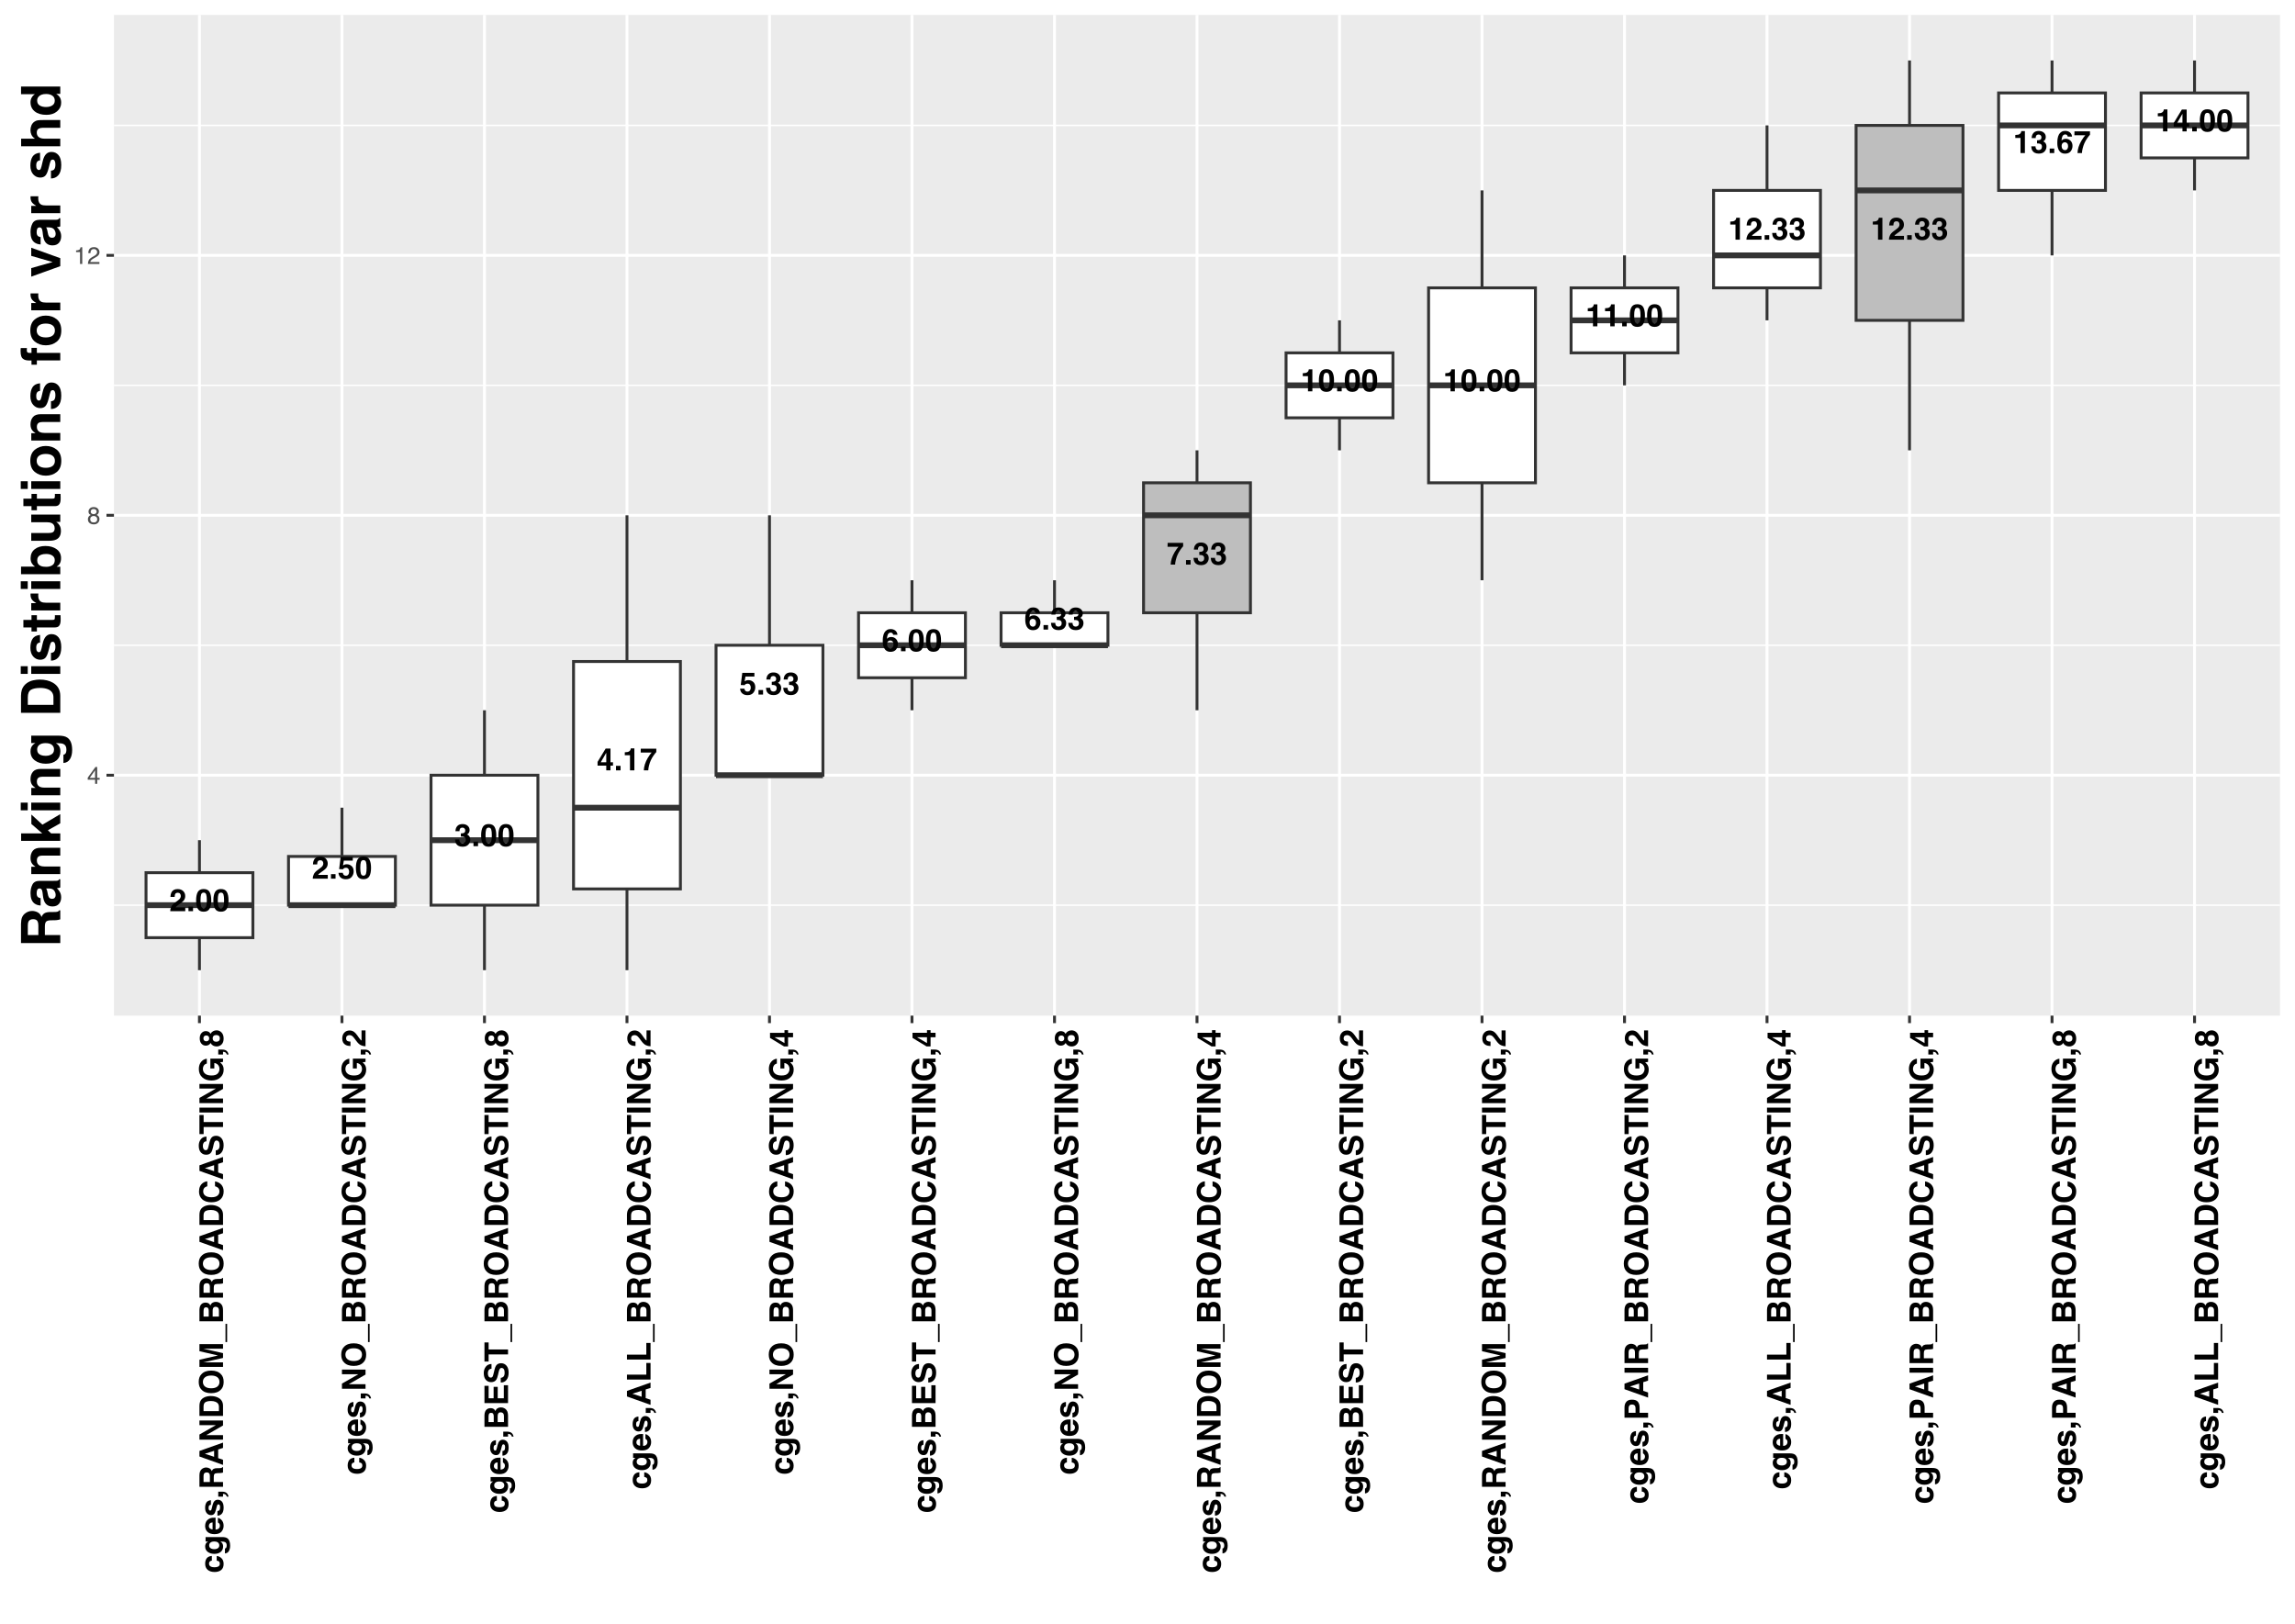 <?xml version="1.0" encoding="UTF-8"?>
<svg xmlns="http://www.w3.org/2000/svg" xmlns:xlink="http://www.w3.org/1999/xlink" width="841pt" height="595pt" viewBox="0 0 841 595" version="1.1">
<defs>
<g>
<symbol overflow="visible" id="glyph0-0">
<path style="stroke:none;" d="M 0.859 -8.188 L 7.453 -8.188 L 7.453 0 L 0.859 0 Z M 6.422 -1.016 L 6.422 -7.172 L 1.875 -7.172 L 1.875 -1.016 Z M 6.422 -1.016 "/>
</symbol>
<symbol overflow="visible" id="glyph0-1">
<path style="stroke:none;" d="M 3.953 -6.422 C 3.766 -6.641 3.492 -6.75 3.141 -6.75 C 2.66 -6.75 2.332 -6.57 2.156 -6.219 C 2.062 -6.008 2.004 -5.676 1.984 -5.219 L 0.438 -5.219 C 0.469 -5.906 0.594 -6.461 0.812 -6.891 C 1.238 -7.691 1.988 -8.094 3.062 -8.094 C 3.914 -8.094 4.594 -7.852 5.094 -7.375 C 5.602 -6.906 5.859 -6.285 5.859 -5.516 C 5.859 -4.91 5.68 -4.379 5.328 -3.922 C 5.086 -3.609 4.703 -3.266 4.172 -2.891 L 3.531 -2.438 C 3.133 -2.156 2.863 -1.953 2.719 -1.828 C 2.57 -1.703 2.453 -1.555 2.359 -1.391 L 5.875 -1.391 L 5.875 0 L 0.359 0 C 0.367 -0.57 0.492 -1.098 0.734 -1.578 C 0.953 -2.117 1.484 -2.688 2.328 -3.281 C 3.055 -3.812 3.531 -4.188 3.75 -4.406 C 4.07 -4.758 4.234 -5.145 4.234 -5.562 C 4.234 -5.906 4.141 -6.191 3.953 -6.422 Z M 3.953 -6.422 "/>
</symbol>
<symbol overflow="visible" id="glyph0-2">
<path style="stroke:none;" d="M 0.719 -1.656 L 2.391 -1.656 L 2.391 0 L 0.719 0 Z M 0.719 -1.656 "/>
</symbol>
<symbol overflow="visible" id="glyph0-3">
<path style="stroke:none;" d="M 3.125 0.203 C 2.102 0.203 1.383 -0.156 0.969 -0.875 C 0.562 -1.594 0.359 -2.617 0.359 -3.953 C 0.359 -5.273 0.562 -6.297 0.969 -7.016 C 1.383 -7.742 2.102 -8.109 3.125 -8.109 C 4.156 -8.109 4.879 -7.75 5.297 -7.031 C 5.703 -6.301 5.906 -5.273 5.906 -3.953 C 5.906 -2.617 5.695 -1.594 5.281 -0.875 C 4.875 -0.156 4.156 0.203 3.125 0.203 Z M 4.062 -1.828 C 4.207 -2.316 4.281 -3.023 4.281 -3.953 C 4.281 -4.922 4.207 -5.633 4.062 -6.094 C 3.914 -6.562 3.602 -6.797 3.125 -6.797 C 2.656 -6.797 2.344 -6.562 2.188 -6.094 C 2.039 -5.633 1.969 -4.922 1.969 -3.953 C 1.969 -3.023 2.039 -2.316 2.188 -1.828 C 2.344 -1.336 2.656 -1.094 3.125 -1.094 C 3.602 -1.094 3.914 -1.336 4.062 -1.828 Z M 4.062 -1.828 "/>
</symbol>
<symbol overflow="visible" id="glyph0-4">
<path style="stroke:none;" d="M 3.031 -4 C 2.844 -4 2.676 -3.973 2.531 -3.922 C 2.281 -3.836 2.094 -3.676 1.969 -3.438 L 0.547 -3.5 L 1.109 -7.953 L 5.547 -7.953 L 5.547 -6.609 L 2.266 -6.609 L 1.969 -4.844 C 2.219 -5 2.41 -5.102 2.547 -5.156 C 2.773 -5.238 3.051 -5.281 3.375 -5.281 C 4.039 -5.281 4.625 -5.055 5.125 -4.609 C 5.625 -4.16 5.875 -3.508 5.875 -2.656 C 5.875 -1.914 5.633 -1.25 5.156 -0.656 C 4.676 -0.07 3.961 0.219 3.016 0.219 C 2.242 0.219 1.613 0.016 1.125 -0.391 C 0.633 -0.805 0.359 -1.395 0.297 -2.156 L 1.875 -2.156 C 1.938 -1.812 2.055 -1.547 2.234 -1.359 C 2.41 -1.172 2.672 -1.078 3.016 -1.078 C 3.41 -1.078 3.707 -1.211 3.906 -1.484 C 4.113 -1.766 4.219 -2.113 4.219 -2.531 C 4.219 -2.945 4.117 -3.297 3.922 -3.578 C 3.734 -3.859 3.438 -4 3.031 -4 Z M 3.031 -4 "/>
</symbol>
<symbol overflow="visible" id="glyph0-5">
<path style="stroke:none;" d="M 2.172 -6.453 C 1.992 -6.211 1.91 -5.895 1.922 -5.5 L 0.438 -5.5 C 0.457 -5.895 0.531 -6.273 0.656 -6.641 C 0.781 -6.953 0.984 -7.242 1.266 -7.516 C 1.473 -7.703 1.719 -7.844 2 -7.938 C 2.281 -8.039 2.629 -8.094 3.047 -8.094 C 3.816 -8.094 4.438 -7.891 4.906 -7.484 C 5.383 -7.086 5.625 -6.555 5.625 -5.891 C 5.625 -5.422 5.484 -5.02 5.203 -4.688 C 5.023 -4.488 4.836 -4.352 4.641 -4.281 C 4.785 -4.281 4.992 -4.156 5.266 -3.906 C 5.672 -3.531 5.875 -3.02 5.875 -2.375 C 5.875 -1.688 5.633 -1.082 5.156 -0.562 C 4.688 -0.051 3.988 0.203 3.062 0.203 C 1.926 0.203 1.133 -0.172 0.688 -0.922 C 0.457 -1.316 0.328 -1.832 0.297 -2.469 L 1.859 -2.469 C 1.859 -2.145 1.91 -1.879 2.016 -1.672 C 2.203 -1.285 2.551 -1.094 3.062 -1.094 C 3.375 -1.094 3.645 -1.195 3.875 -1.406 C 4.102 -1.625 4.219 -1.93 4.219 -2.328 C 4.219 -2.859 4.004 -3.211 3.578 -3.391 C 3.328 -3.484 2.941 -3.531 2.422 -3.531 L 2.422 -4.672 C 2.93 -4.68 3.289 -4.734 3.5 -4.828 C 3.852 -4.973 4.031 -5.285 4.031 -5.766 C 4.031 -6.066 3.938 -6.312 3.75 -6.5 C 3.57 -6.695 3.32 -6.797 3 -6.797 C 2.625 -6.797 2.348 -6.68 2.172 -6.453 Z M 2.172 -6.453 "/>
</symbol>
<symbol overflow="visible" id="glyph0-6">
<path style="stroke:none;" d="M 5.953 -2.969 L 5.953 -1.734 L 5.031 -1.734 L 5.031 0 L 3.484 0 L 3.484 -1.734 L 0.297 -1.734 L 0.297 -3.109 L 3.266 -8 L 5.031 -8 L 5.031 -2.969 Z M 1.469 -2.969 L 3.484 -2.969 L 3.484 -6.453 Z M 1.469 -2.969 "/>
</symbol>
<symbol overflow="visible" id="glyph0-7">
<path style="stroke:none;" d="M 4.297 0 L 2.688 0 L 2.688 -5.547 L 0.781 -5.547 L 0.781 -6.625 C 1.281 -6.656 1.633 -6.691 1.844 -6.734 C 2.156 -6.805 2.41 -6.945 2.609 -7.156 C 2.754 -7.301 2.859 -7.492 2.922 -7.734 C 2.961 -7.879 2.984 -7.984 2.984 -8.047 L 4.297 -8.047 Z M 4.297 0 "/>
</symbol>
<symbol overflow="visible" id="glyph0-8">
<path style="stroke:none;" d="M 5.016 -5.469 C 4.586 -4.863 4.234 -4.242 3.953 -3.609 C 3.723 -3.109 3.516 -2.492 3.328 -1.766 C 3.148 -1.047 3.062 -0.457 3.062 0 L 1.422 0 C 1.473 -1.445 1.945 -2.945 2.844 -4.5 C 3.426 -5.469 3.91 -6.145 4.297 -6.531 L 0.281 -6.531 L 0.312 -7.953 L 6 -7.953 L 6 -6.703 C 5.758 -6.473 5.43 -6.062 5.016 -5.469 Z M 5.016 -5.469 "/>
</symbol>
<symbol overflow="visible" id="glyph0-9">
<path style="stroke:none;" d="M 3.484 -5.219 C 4.191 -5.219 4.773 -4.973 5.234 -4.484 C 5.691 -4.004 5.922 -3.391 5.922 -2.641 C 5.922 -1.891 5.695 -1.223 5.25 -0.641 C 4.801 -0.066 4.102 0.219 3.156 0.219 C 2.145 0.219 1.398 -0.207 0.922 -1.062 C 0.547 -1.727 0.359 -2.582 0.359 -3.625 C 0.359 -4.238 0.383 -4.738 0.438 -5.125 C 0.531 -5.812 0.707 -6.383 0.969 -6.844 C 1.195 -7.227 1.5 -7.535 1.875 -7.766 C 2.25 -8.004 2.691 -8.125 3.203 -8.125 C 3.953 -8.125 4.551 -7.93 5 -7.547 C 5.445 -7.172 5.695 -6.664 5.75 -6.031 L 4.172 -6.031 C 4.172 -6.156 4.117 -6.297 4.016 -6.453 C 3.848 -6.703 3.594 -6.828 3.25 -6.828 C 2.738 -6.828 2.375 -6.539 2.156 -5.969 C 2.031 -5.645 1.945 -5.172 1.906 -4.547 C 2.102 -4.785 2.332 -4.957 2.594 -5.062 C 2.852 -5.164 3.148 -5.219 3.484 -5.219 Z M 2.406 -3.719 C 2.094 -3.477 1.938 -3.086 1.938 -2.547 C 1.938 -2.117 2.051 -1.766 2.281 -1.484 C 2.52 -1.211 2.82 -1.078 3.188 -1.078 C 3.531 -1.078 3.801 -1.207 4 -1.469 C 4.207 -1.738 4.312 -2.082 4.312 -2.5 C 4.312 -2.969 4.195 -3.328 3.969 -3.578 C 3.738 -3.828 3.457 -3.953 3.125 -3.953 C 2.852 -3.953 2.613 -3.875 2.406 -3.719 Z M 2.406 -3.719 "/>
</symbol>
<symbol overflow="visible" id="glyph1-0">
<path style="stroke:none;" d="M 0.281 0 L 0.281 -6.312 L 5.297 -6.312 L 5.297 0 Z M 4.5 -0.797 L 4.5 -5.516 L 1.078 -5.516 L 1.078 -0.797 Z M 4.5 -0.797 "/>
</symbol>
<symbol overflow="visible" id="glyph1-1">
<path style="stroke:none;" d="M 2.906 -2.172 L 2.906 -4.969 L 0.938 -2.172 Z M 2.922 0 L 2.922 -1.5 L 0.219 -1.5 L 0.219 -2.266 L 3.047 -6.172 L 3.688 -6.172 L 3.688 -2.172 L 4.594 -2.172 L 4.594 -1.5 L 3.688 -1.5 L 3.688 0 Z M 2.922 0 "/>
</symbol>
<symbol overflow="visible" id="glyph1-2">
<path style="stroke:none;" d="M 2.391 -3.578 C 2.734 -3.578 3 -3.672 3.188 -3.859 C 3.383 -4.047 3.484 -4.273 3.484 -4.547 C 3.484 -4.773 3.391 -4.984 3.203 -5.172 C 3.016 -5.359 2.734 -5.453 2.359 -5.453 C 1.992 -5.453 1.727 -5.359 1.562 -5.172 C 1.395 -4.984 1.312 -4.758 1.312 -4.5 C 1.312 -4.207 1.414 -3.977 1.625 -3.812 C 1.844 -3.656 2.098 -3.578 2.391 -3.578 Z M 2.438 -0.531 C 2.801 -0.531 3.098 -0.625 3.328 -0.812 C 3.566 -1.008 3.688 -1.301 3.688 -1.688 C 3.688 -2.082 3.562 -2.383 3.312 -2.594 C 3.07 -2.801 2.766 -2.906 2.391 -2.906 C 2.016 -2.906 1.707 -2.797 1.469 -2.578 C 1.238 -2.367 1.125 -2.078 1.125 -1.703 C 1.125 -1.391 1.227 -1.113 1.438 -0.875 C 1.656 -0.645 1.988 -0.531 2.438 -0.531 Z M 1.344 -3.281 C 1.125 -3.375 0.957 -3.477 0.844 -3.594 C 0.613 -3.82 0.5 -4.125 0.5 -4.5 C 0.5 -4.957 0.664 -5.348 1 -5.672 C 1.332 -6.004 1.801 -6.172 2.406 -6.172 C 3 -6.172 3.461 -6.016 3.797 -5.703 C 4.129 -5.391 4.297 -5.023 4.297 -4.609 C 4.297 -4.223 4.195 -3.914 4 -3.688 C 3.895 -3.551 3.727 -3.414 3.5 -3.281 C 3.758 -3.164 3.961 -3.031 4.109 -2.875 C 4.379 -2.594 4.516 -2.223 4.516 -1.766 C 4.516 -1.223 4.332 -0.766 3.969 -0.391 C 3.602 -0.016 3.086 0.172 2.422 0.172 C 1.828 0.172 1.32 0.008 0.906 -0.312 C 0.488 -0.633 0.281 -1.109 0.281 -1.734 C 0.281 -2.086 0.367 -2.395 0.547 -2.656 C 0.723 -2.926 0.988 -3.133 1.344 -3.281 Z M 1.344 -3.281 "/>
</symbol>
<symbol overflow="visible" id="glyph1-3">
<path style="stroke:none;" d="M 0.844 -4.359 L 0.844 -4.953 C 1.395 -5.004 1.781 -5.094 2 -5.219 C 2.227 -5.344 2.395 -5.645 2.5 -6.125 L 3.109 -6.125 L 3.109 0 L 2.297 0 L 2.297 -4.359 Z M 0.844 -4.359 "/>
</symbol>
<symbol overflow="visible" id="glyph1-4">
<path style="stroke:none;" d="M 0.281 0 C 0.301 -0.531 0.406 -0.988 0.594 -1.375 C 0.789 -1.77 1.164 -2.129 1.719 -2.453 L 2.547 -2.922 C 2.91 -3.141 3.164 -3.328 3.312 -3.484 C 3.551 -3.711 3.672 -3.984 3.672 -4.297 C 3.672 -4.648 3.562 -4.93 3.344 -5.141 C 3.133 -5.359 2.848 -5.469 2.484 -5.469 C 1.961 -5.469 1.598 -5.266 1.391 -4.859 C 1.285 -4.648 1.227 -4.352 1.219 -3.969 L 0.422 -3.969 C 0.43 -4.5 0.531 -4.938 0.719 -5.281 C 1.051 -5.875 1.645 -6.172 2.5 -6.172 C 3.195 -6.172 3.707 -5.977 4.031 -5.594 C 4.363 -5.219 4.531 -4.797 4.531 -4.328 C 4.531 -3.836 4.352 -3.414 4 -3.062 C 3.801 -2.863 3.441 -2.617 2.922 -2.328 L 2.344 -2 C 2.062 -1.844 1.836 -1.695 1.672 -1.562 C 1.391 -1.312 1.211 -1.035 1.141 -0.734 L 4.5 -0.734 L 4.5 0 Z M 0.281 0 "/>
</symbol>
<symbol overflow="visible" id="glyph2-0">
<path style="stroke:none;" d="M -8.641 -0.906 L -8.641 -7.859 L 0 -7.859 L 0 -0.906 Z M -1.078 -6.781 L -7.562 -6.781 L -7.562 -1.984 L -1.078 -1.984 Z M -1.078 -6.781 "/>
</symbol>
<symbol overflow="visible" id="glyph2-1">
<path style="stroke:none;" d="M -4.094 -6.312 L -4.094 -4.594 C -4.332 -4.562 -4.547 -4.484 -4.734 -4.359 C -4.992 -4.172 -5.125 -3.879 -5.125 -3.484 C -5.125 -2.922 -4.848 -2.535 -4.297 -2.328 C -3.992 -2.211 -3.598 -2.156 -3.109 -2.156 C -2.641 -2.156 -2.258 -2.211 -1.969 -2.328 C -1.438 -2.523 -1.172 -2.898 -1.172 -3.453 C -1.172 -3.836 -1.273 -4.113 -1.484 -4.281 C -1.703 -4.445 -1.977 -4.547 -2.312 -4.578 L -2.312 -6.281 C -1.801 -6.25 -1.32 -6.066 -0.875 -5.734 C -0.145 -5.211 0.219 -4.438 0.219 -3.406 C 0.219 -2.383 -0.082 -1.629 -0.688 -1.141 C -1.301 -0.66 -2.094 -0.422 -3.062 -0.422 C -4.164 -0.422 -5.02 -0.688 -5.625 -1.219 C -6.238 -1.75 -6.547 -2.488 -6.547 -3.438 C -6.547 -4.238 -6.363 -4.895 -6 -5.406 C -5.645 -5.914 -5.008 -6.219 -4.094 -6.312 Z M -4.094 -6.312 "/>
</symbol>
<symbol overflow="visible" id="glyph2-2">
<path style="stroke:none;" d="M 1.125 -2.578 C 1.27 -2.766 1.344 -3.07 1.344 -3.5 C 1.344 -4.094 1.145 -4.492 0.75 -4.703 C 0.488 -4.836 0.051 -4.906 -0.562 -4.906 L -0.969 -4.906 C -0.695 -4.738 -0.492 -4.566 -0.359 -4.391 C -0.098 -4.055 0.031 -3.625 0.031 -3.094 C 0.031 -2.27 -0.254 -1.613 -0.828 -1.125 C -1.41 -0.633 -2.191 -0.391 -3.172 -0.391 C -4.117 -0.391 -4.914 -0.625 -5.562 -1.094 C -6.219 -1.57 -6.547 -2.242 -6.547 -3.109 C -6.547 -3.43 -6.492 -3.707 -6.391 -3.938 C -6.223 -4.344 -5.914 -4.672 -5.469 -4.922 L -6.391 -4.922 L -6.391 -6.547 L -0.328 -6.547 C 0.492 -6.547 1.113 -6.41 1.531 -6.141 C 2.25 -5.66 2.609 -4.742 2.609 -3.391 C 2.609 -2.578 2.445 -1.91 2.125 -1.391 C 1.812 -0.879 1.336 -0.598 0.703 -0.547 L 0.703 -2.359 C 0.891 -2.398 1.031 -2.473 1.125 -2.578 Z M -2.188 -2.297 C -1.645 -2.523 -1.375 -2.93 -1.375 -3.516 C -1.375 -3.91 -1.52 -4.242 -1.812 -4.516 C -2.102 -4.785 -2.57 -4.922 -3.219 -4.922 C -3.82 -4.922 -4.281 -4.789 -4.594 -4.531 C -4.914 -4.281 -5.078 -3.938 -5.078 -3.5 C -5.078 -2.914 -4.801 -2.516 -4.25 -2.297 C -3.957 -2.172 -3.598 -2.109 -3.172 -2.109 C -2.797 -2.109 -2.469 -2.172 -2.188 -2.297 Z M -2.188 -2.297 "/>
</symbol>
<symbol overflow="visible" id="glyph2-3">
<path style="stroke:none;" d="M -1.875 -6.25 C -1.5 -6.207 -1.113 -6.008 -0.719 -5.656 C -0.094 -5.102 0.219 -4.336 0.219 -3.359 C 0.219 -2.547 -0.039 -1.828 -0.562 -1.203 C -1.094 -0.586 -1.945 -0.281 -3.125 -0.281 C -4.227 -0.281 -5.078 -0.555 -5.672 -1.109 C -6.266 -1.672 -6.562 -2.398 -6.562 -3.297 C -6.562 -3.828 -6.457 -4.305 -6.25 -4.734 C -6.051 -5.16 -5.738 -5.516 -5.312 -5.797 C -4.938 -6.047 -4.5 -6.207 -4 -6.281 C -3.707 -6.32 -3.285 -6.336 -2.734 -6.328 L -2.734 -1.953 C -2.086 -1.984 -1.641 -2.188 -1.391 -2.562 C -1.223 -2.789 -1.141 -3.066 -1.141 -3.391 C -1.141 -3.734 -1.238 -4.016 -1.438 -4.234 C -1.539 -4.348 -1.688 -4.453 -1.875 -4.547 Z M -3.828 -4.594 C -4.273 -4.562 -4.613 -4.426 -4.844 -4.188 C -5.07 -3.945 -5.188 -3.648 -5.188 -3.297 C -5.188 -2.91 -5.062 -2.609 -4.812 -2.391 C -4.57 -2.18 -4.242 -2.051 -3.828 -2 Z M -3.828 -4.594 "/>
</symbol>
<symbol overflow="visible" id="glyph2-4">
<path style="stroke:none;" d="M -6.094 -5.188 C -5.77 -5.688 -5.219 -5.973 -4.438 -6.047 L -4.438 -4.375 C -4.656 -4.352 -4.828 -4.289 -4.953 -4.188 C -5.18 -4.008 -5.297 -3.695 -5.297 -3.25 C -5.297 -2.883 -5.238 -2.625 -5.125 -2.469 C -5.008 -2.32 -4.875 -2.25 -4.719 -2.25 C -4.531 -2.25 -4.395 -2.328 -4.312 -2.484 C -4.219 -2.648 -4.062 -3.234 -3.844 -4.234 C -3.688 -4.898 -3.453 -5.395 -3.141 -5.719 C -2.816 -6.051 -2.414 -6.219 -1.938 -6.219 C -1.301 -6.219 -0.781 -5.984 -0.375 -5.516 C 0.02 -5.047 0.219 -4.316 0.219 -3.328 C 0.219 -2.328 0.004 -1.586 -0.422 -1.109 C -0.848 -0.629 -1.391 -0.391 -2.047 -0.391 L -2.047 -2.078 C -1.742 -2.117 -1.531 -2.195 -1.406 -2.312 C -1.188 -2.52 -1.078 -2.898 -1.078 -3.453 C -1.078 -3.785 -1.125 -4.047 -1.219 -4.234 C -1.312 -4.43 -1.457 -4.531 -1.656 -4.531 C -1.844 -4.531 -1.988 -4.453 -2.094 -4.297 C -2.188 -4.141 -2.352 -3.562 -2.594 -2.562 C -2.77 -1.832 -2.992 -1.32 -3.266 -1.031 C -3.523 -0.727 -3.906 -0.578 -4.406 -0.578 C -5 -0.578 -5.504 -0.805 -5.922 -1.266 C -6.348 -1.734 -6.562 -2.391 -6.562 -3.234 C -6.562 -4.023 -6.406 -4.676 -6.094 -5.188 Z M -6.094 -5.188 "/>
</symbol>
<symbol overflow="visible" id="glyph2-5">
<path style="stroke:none;" d="M 0.594 -2.391 C 0.883 -2.316 1.133 -2.188 1.344 -2 C 1.57 -1.789 1.742 -1.547 1.859 -1.266 C 1.973 -0.984 2.031 -0.789 2.031 -0.688 L 1.391 -0.688 C 1.297 -1.031 1.141 -1.281 0.922 -1.438 C 0.703 -1.594 0.395 -1.68 0 -1.703 L 0 -0.688 L -1.75 -0.688 L -1.75 -2.5 L -0.234 -2.5 C 0.035 -2.5 0.312 -2.461 0.594 -2.391 Z M 0.594 -2.391 "/>
</symbol>
<symbol overflow="visible" id="glyph2-6">
<path style="stroke:none;" d="M -3.391 -4.578 L -3.391 -2.719 L 0 -2.719 L 0 -0.953 L -8.641 -0.953 L -8.641 -5.188 C -8.629 -5.789 -8.551 -6.254 -8.406 -6.578 C -8.27 -6.91 -8.07 -7.191 -7.812 -7.422 C -7.594 -7.609 -7.348 -7.754 -7.078 -7.859 C -6.816 -7.973 -6.516 -8.031 -6.172 -8.031 C -5.766 -8.031 -5.363 -7.926 -4.969 -7.719 C -4.57 -7.508 -4.289 -7.164 -4.125 -6.688 C -3.969 -7.094 -3.738 -7.375 -3.438 -7.531 C -3.145 -7.695 -2.695 -7.781 -2.094 -7.781 L -1.516 -7.781 C -1.117 -7.781 -0.848 -7.797 -0.703 -7.828 C -0.484 -7.879 -0.32 -7.988 -0.219 -8.156 L 0 -8.156 L 0 -6.172 C -0.188 -6.117 -0.344 -6.082 -0.469 -6.062 C -0.707 -6.008 -0.953 -5.984 -1.203 -5.984 L -2.016 -5.969 C -2.566 -5.957 -2.93 -5.852 -3.109 -5.656 C -3.297 -5.469 -3.391 -5.109 -3.391 -4.578 Z M -4.953 -5.672 C -5.117 -6.035 -5.445 -6.219 -5.938 -6.219 C -6.457 -6.219 -6.805 -6.047 -6.984 -5.703 C -7.086 -5.504 -7.141 -5.207 -7.141 -4.812 L -7.141 -2.719 L -4.812 -2.719 L -4.812 -4.766 C -4.812 -5.172 -4.859 -5.473 -4.953 -5.672 Z M -4.953 -5.672 "/>
</symbol>
<symbol overflow="visible" id="glyph2-7">
<path style="stroke:none;" d="M -1.781 -5.969 L -1.781 -2.797 L 0 -2.188 L 0 -0.312 L -8.641 -3.391 L -8.641 -5.422 L 0 -8.484 L 0 -6.531 Z M -3.266 -5.469 L -6.656 -4.391 L -3.266 -3.281 Z M -3.266 -5.469 "/>
</symbol>
<symbol overflow="visible" id="glyph2-8">
<path style="stroke:none;" d="M 0 -7.906 L 0 -6.094 L -6.141 -2.562 L 0 -2.562 L 0 -0.891 L -8.641 -0.891 L -8.641 -2.781 L -2.609 -6.219 L -8.641 -6.219 L -8.641 -7.906 Z M 0 -7.906 "/>
</symbol>
<symbol overflow="visible" id="glyph2-9">
<path style="stroke:none;" d="M 0 -4.641 L 0 -0.922 L -8.641 -0.922 L -8.641 -4.641 C -8.629 -5.172 -8.566 -5.613 -8.453 -5.969 C -8.254 -6.57 -7.891 -7.062 -7.359 -7.438 C -6.922 -7.738 -6.453 -7.941 -5.953 -8.047 C -5.453 -8.16 -4.977 -8.219 -4.531 -8.219 C -3.383 -8.219 -2.41 -7.988 -1.609 -7.531 C -0.535 -6.906 0 -5.941 0 -4.641 Z M -6.438 -5.984 C -6.906 -5.703 -7.141 -5.148 -7.141 -4.328 L -7.141 -2.672 L -1.5 -2.672 L -1.5 -4.328 C -1.5 -5.18 -1.922 -5.773 -2.766 -6.109 C -3.223 -6.297 -3.77 -6.391 -4.406 -6.391 C -5.281 -6.391 -5.957 -6.254 -6.438 -5.984 Z M -6.438 -5.984 "/>
</symbol>
<symbol overflow="visible" id="glyph2-10">
<path style="stroke:none;" d="M 0.234 -4.734 C 0.234 -3.504 -0.098 -2.562 -0.766 -1.906 C -1.586 -1.031 -2.773 -0.594 -4.328 -0.594 C -5.91 -0.594 -7.098 -1.031 -7.891 -1.906 C -8.566 -2.562 -8.906 -3.504 -8.906 -4.734 C -8.906 -5.973 -8.566 -6.914 -7.891 -7.562 C -7.098 -8.438 -5.91 -8.875 -4.328 -8.875 C -2.773 -8.875 -1.586 -8.438 -0.766 -7.562 C -0.098 -6.914 0.234 -5.973 0.234 -4.734 Z M -2.078 -6.438 C -2.609 -6.852 -3.359 -7.062 -4.328 -7.062 C -5.297 -7.062 -6.047 -6.852 -6.578 -6.438 C -7.109 -6.02 -7.375 -5.453 -7.375 -4.734 C -7.375 -4.016 -7.109 -3.441 -6.578 -3.016 C -6.055 -2.598 -5.305 -2.391 -4.328 -2.391 C -3.359 -2.391 -2.609 -2.598 -2.078 -3.016 C -1.555 -3.441 -1.297 -4.016 -1.297 -4.734 C -1.297 -5.453 -1.555 -6.02 -2.078 -6.438 Z M -2.078 -6.438 "/>
</symbol>
<symbol overflow="visible" id="glyph2-11">
<path style="stroke:none;" d="M 0 -2.562 L 0 -0.891 L -8.641 -0.891 L -8.641 -3.516 L -1.844 -5.078 L -8.641 -6.641 L -8.641 -9.234 L 0 -9.234 L 0 -7.547 L -5.844 -7.547 C -6.008 -7.547 -6.242 -7.547 -6.547 -7.547 C -6.848 -7.555 -7.082 -7.562 -7.25 -7.562 L 0 -5.938 L 0 -4.172 L -7.25 -2.562 C -7.082 -2.562 -6.848 -2.562 -6.547 -2.562 C -6.242 -2.562 -6.008 -2.562 -5.844 -2.562 Z M 0 -2.562 "/>
</symbol>
<symbol overflow="visible" id="glyph2-12">
<path style="stroke:none;" d="M 0.906 -6.672 L 1.5 -6.672 L 1.5 0 L 0.906 0 Z M 0.906 -6.672 "/>
</symbol>
<symbol overflow="visible" id="glyph2-13">
<path style="stroke:none;" d="M 0 -4.859 L 0 -0.938 L -8.641 -0.938 L -8.641 -5.141 C -8.617 -6.203 -8.312 -6.953 -7.719 -7.391 C -7.352 -7.648 -6.914 -7.781 -6.406 -7.781 C -5.875 -7.781 -5.445 -7.648 -5.125 -7.391 C -4.945 -7.242 -4.785 -7.023 -4.641 -6.734 C -4.473 -7.172 -4.219 -7.5 -3.875 -7.719 C -3.531 -7.945 -3.109 -8.062 -2.609 -8.062 C -2.098 -8.062 -1.641 -7.938 -1.234 -7.688 C -0.961 -7.52 -0.734 -7.312 -0.547 -7.062 C -0.336 -6.789 -0.191 -6.461 -0.109 -6.078 C -0.035 -5.703 0 -5.297 0 -4.859 Z M -3.797 -4.812 L -3.797 -2.672 L -1.5 -2.672 L -1.5 -4.781 C -1.5 -5.164 -1.551 -5.461 -1.656 -5.672 C -1.844 -6.055 -2.203 -6.25 -2.734 -6.25 C -3.18 -6.25 -3.488 -6.062 -3.656 -5.688 C -3.75 -5.477 -3.797 -5.188 -3.797 -4.812 Z M -5.453 -5.719 C -5.586 -5.945 -5.836 -6.062 -6.203 -6.062 C -6.609 -6.062 -6.875 -5.906 -7 -5.594 C -7.094 -5.32 -7.141 -4.977 -7.141 -4.562 L -7.141 -2.672 L -5.234 -2.672 L -5.234 -4.781 C -5.234 -5.164 -5.305 -5.477 -5.453 -5.719 Z M -5.453 -5.719 "/>
</symbol>
<symbol overflow="visible" id="glyph2-14">
<path style="stroke:none;" d="M -0.641 -7.016 C -0.055 -6.367 0.234 -5.539 0.234 -4.531 C 0.234 -3.289 -0.16 -2.316 -0.953 -1.609 C -1.754 -0.898 -2.852 -0.547 -4.25 -0.547 C -5.758 -0.547 -6.922 -0.945 -7.734 -1.75 C -8.441 -2.457 -8.797 -3.352 -8.797 -4.438 C -8.797 -5.883 -8.32 -6.945 -7.375 -7.625 C -6.832 -8 -6.297 -8.195 -5.766 -8.219 L -5.766 -6.422 C -6.172 -6.297 -6.484 -6.145 -6.703 -5.969 C -7.078 -5.633 -7.266 -5.145 -7.266 -4.5 C -7.266 -3.844 -7 -3.328 -6.469 -2.953 C -5.938 -2.578 -5.188 -2.391 -4.219 -2.391 C -3.25 -2.391 -2.52 -2.586 -2.031 -2.984 C -1.551 -3.391 -1.312 -3.898 -1.312 -4.516 C -1.312 -5.148 -1.52 -5.629 -1.938 -5.953 C -2.164 -6.141 -2.5 -6.297 -2.938 -6.422 L -2.938 -8.203 C -2 -8.047 -1.234 -7.648 -0.641 -7.016 Z M -0.641 -7.016 "/>
</symbol>
<symbol overflow="visible" id="glyph2-15">
<path style="stroke:none;" d="M -1.25 -4.047 C -1.25 -4.473 -1.297 -4.82 -1.391 -5.094 C -1.566 -5.594 -1.898 -5.844 -2.391 -5.844 C -2.672 -5.844 -2.891 -5.719 -3.047 -5.469 C -3.203 -5.219 -3.336 -4.828 -3.453 -4.297 L -3.656 -3.375 C -3.863 -2.477 -4.086 -1.859 -4.328 -1.516 C -4.723 -0.93 -5.344 -0.641 -6.188 -0.641 C -6.969 -0.641 -7.613 -0.922 -8.125 -1.484 C -8.633 -2.047 -8.891 -2.875 -8.891 -3.969 C -8.891 -4.875 -8.645 -5.645 -8.156 -6.281 C -7.676 -6.926 -6.977 -7.266 -6.062 -7.297 L -6.062 -5.562 C -6.582 -5.531 -6.953 -5.305 -7.172 -4.891 C -7.316 -4.609 -7.391 -4.258 -7.391 -3.844 C -7.391 -3.375 -7.297 -3 -7.109 -2.719 C -6.922 -2.445 -6.66 -2.312 -6.328 -2.312 C -6.016 -2.312 -5.781 -2.445 -5.625 -2.719 C -5.531 -2.895 -5.414 -3.27 -5.281 -3.844 L -4.922 -5.328 C -4.766 -5.984 -4.555 -6.477 -4.297 -6.812 C -3.891 -7.32 -3.301 -7.578 -2.531 -7.578 C -1.738 -7.578 -1.082 -7.273 -0.562 -6.672 C -0.039 -6.066 0.219 -5.219 0.219 -4.125 C 0.219 -3 -0.035 -2.113 -0.547 -1.469 C -1.055 -0.82 -1.766 -0.5 -2.672 -0.5 L -2.672 -2.219 C -2.273 -2.27 -1.977 -2.379 -1.781 -2.547 C -1.426 -2.836 -1.25 -3.336 -1.25 -4.047 Z M -1.25 -4.047 "/>
</symbol>
<symbol overflow="visible" id="glyph2-16">
<path style="stroke:none;" d="M -8.641 -7.188 L -7.109 -7.188 L -7.109 -4.609 L 0 -4.609 L 0 -2.797 L -7.109 -2.797 L -7.109 -0.188 L -8.641 -0.188 Z M -8.641 -7.188 "/>
</symbol>
<symbol overflow="visible" id="glyph2-17">
<path style="stroke:none;" d="M -8.641 -0.781 L -8.641 -2.562 L 0 -2.562 L 0 -0.781 Z M -8.641 -0.781 "/>
</symbol>
<symbol overflow="visible" id="glyph2-18">
<path style="stroke:none;" d="M -0.219 -6.219 C 0.082 -5.738 0.234 -5.148 0.234 -4.453 C 0.234 -3.305 -0.164 -2.367 -0.969 -1.641 C -1.758 -0.879 -2.848 -0.5 -4.234 -0.5 C -5.629 -0.5 -6.75 -0.883 -7.594 -1.656 C -8.438 -2.426 -8.859 -3.441 -8.859 -4.703 C -8.859 -5.805 -8.578 -6.688 -8.016 -7.344 C -7.461 -8.008 -6.77 -8.395 -5.938 -8.5 L -5.938 -6.719 C -6.531 -6.582 -6.941 -6.25 -7.172 -5.719 C -7.305 -5.426 -7.375 -5.098 -7.375 -4.734 C -7.375 -4.035 -7.109 -3.461 -6.578 -3.016 C -6.055 -2.566 -5.27 -2.344 -4.219 -2.344 C -3.156 -2.344 -2.398 -2.582 -1.953 -3.062 C -1.516 -3.551 -1.297 -4.102 -1.297 -4.719 C -1.297 -5.32 -1.469 -5.816 -1.812 -6.203 C -2.164 -6.598 -2.625 -6.836 -3.188 -6.922 L -3.188 -4.922 L -4.641 -4.922 L -4.641 -8.531 L 0 -8.531 L 0 -7.328 L -1.078 -7.156 C -0.672 -6.801 -0.383 -6.488 -0.219 -6.219 Z M -0.219 -6.219 "/>
</symbol>
<symbol overflow="visible" id="glyph2-19">
<path style="stroke:none;" d="M -0.531 -1.047 C -1.031 -0.555 -1.641 -0.312 -2.359 -0.312 C -2.836 -0.312 -3.27 -0.422 -3.656 -0.641 C -4.039 -0.859 -4.332 -1.176 -4.531 -1.594 C -4.801 -1.188 -5.094 -0.922 -5.406 -0.797 C -5.727 -0.672 -6.031 -0.609 -6.312 -0.609 C -6.926 -0.609 -7.445 -0.836 -7.875 -1.297 C -8.312 -1.766 -8.531 -2.426 -8.531 -3.281 C -8.531 -4.125 -8.312 -4.773 -7.875 -5.234 C -7.445 -5.703 -6.926 -5.938 -6.312 -5.938 C -6.031 -5.938 -5.727 -5.875 -5.406 -5.75 C -5.094 -5.633 -4.816 -5.367 -4.578 -4.953 C -4.348 -5.367 -4.039 -5.68 -3.656 -5.891 C -3.27 -6.109 -2.836 -6.219 -2.359 -6.219 C -1.641 -6.219 -1.031 -5.953 -0.531 -5.422 C -0.031 -4.891 0.219 -4.148 0.219 -3.203 C 0.219 -2.254 -0.031 -1.535 -0.531 -1.047 Z M -2.469 -2.047 C -2.051 -2.047 -1.727 -2.156 -1.5 -2.375 C -1.27 -2.594 -1.156 -2.895 -1.156 -3.281 C -1.156 -3.656 -1.27 -3.953 -1.5 -4.172 C -1.727 -4.391 -2.051 -4.5 -2.469 -4.5 C -2.906 -4.5 -3.234 -4.391 -3.453 -4.172 C -3.68 -3.953 -3.797 -3.656 -3.797 -3.281 C -3.797 -2.906 -3.68 -2.602 -3.453 -2.375 C -3.234 -2.156 -2.906 -2.047 -2.469 -2.047 Z M -5.359 -2.484 C -5.16 -2.672 -5.062 -2.938 -5.062 -3.281 C -5.062 -3.613 -5.16 -3.875 -5.359 -4.062 C -5.555 -4.25 -5.812 -4.344 -6.125 -4.344 C -6.457 -4.344 -6.719 -4.25 -6.906 -4.062 C -7.094 -3.875 -7.188 -3.613 -7.188 -3.281 C -7.188 -2.938 -7.094 -2.672 -6.906 -2.484 C -6.719 -2.297 -6.457 -2.203 -6.125 -2.203 C -5.812 -2.203 -5.555 -2.297 -5.359 -2.484 Z M -5.359 -2.484 "/>
</symbol>
<symbol overflow="visible" id="glyph2-20">
<path style="stroke:none;" d="M -6.766 -4.172 C -7.004 -3.973 -7.125 -3.688 -7.125 -3.312 C -7.125 -2.812 -6.938 -2.469 -6.562 -2.281 C -6.344 -2.176 -5.992 -2.113 -5.516 -2.094 L -5.516 -0.469 C -6.234 -0.5 -6.816 -0.629 -7.266 -0.859 C -8.109 -1.305 -8.531 -2.098 -8.531 -3.234 C -8.531 -4.129 -8.281 -4.844 -7.781 -5.375 C -7.289 -5.906 -6.633 -6.172 -5.812 -6.172 C -5.188 -6.172 -4.629 -5.984 -4.141 -5.609 C -3.816 -5.367 -3.453 -4.969 -3.047 -4.406 L -2.578 -3.734 C -2.285 -3.316 -2.07 -3.031 -1.938 -2.875 C -1.801 -2.719 -1.645 -2.586 -1.469 -2.484 L -1.469 -6.188 L 0 -6.188 L 0 -0.375 C -0.613 -0.395 -1.172 -0.523 -1.672 -0.766 C -2.234 -1.004 -2.832 -1.566 -3.469 -2.453 C -4.02 -3.223 -4.414 -3.723 -4.656 -3.953 C -5.02 -4.297 -5.426 -4.469 -5.875 -4.469 C -6.227 -4.469 -6.523 -4.367 -6.766 -4.172 Z M -6.766 -4.172 "/>
</symbol>
<symbol overflow="visible" id="glyph2-21">
<path style="stroke:none;" d="M -3.781 -6.922 L -3.781 -2.734 L -1.547 -2.734 L -1.547 -7.516 L 0 -7.516 L 0 -0.969 L -8.641 -0.969 L -8.641 -7.297 L -7.109 -7.297 L -7.109 -2.734 L -5.281 -2.734 L -5.281 -6.922 Z M -3.781 -6.922 "/>
</symbol>
<symbol overflow="visible" id="glyph2-22">
<path style="stroke:none;" d="M -8.641 -0.922 L -8.641 -2.719 L -1.547 -2.719 L -1.547 -7 L 0 -7 L 0 -0.922 Z M -8.641 -0.922 "/>
</symbol>
<symbol overflow="visible" id="glyph2-23">
<path style="stroke:none;" d="M -3.141 -6.281 L -1.828 -6.281 L -1.828 -5.312 L 0 -5.312 L 0 -3.688 L -1.828 -3.688 L -1.828 -0.312 L -3.281 -0.312 L -8.438 -3.438 L -8.438 -5.312 L -3.141 -5.312 Z M -3.141 -1.547 L -3.141 -3.688 L -6.797 -3.688 Z M -3.141 -1.547 "/>
</symbol>
<symbol overflow="visible" id="glyph2-24">
<path style="stroke:none;" d="M -3.109 -4.578 L -3.109 -2.75 L 0 -2.75 L 0 -0.953 L -8.641 -0.953 L -8.641 -4.719 C -8.641 -5.582 -8.414 -6.27 -7.969 -6.781 C -7.52 -7.301 -6.832 -7.562 -5.906 -7.562 C -4.883 -7.562 -4.16 -7.301 -3.734 -6.781 C -3.316 -6.27 -3.109 -5.535 -3.109 -4.578 Z M -4.906 -5.422 C -5.113 -5.66 -5.441 -5.781 -5.891 -5.781 C -6.336 -5.781 -6.656 -5.66 -6.844 -5.422 C -7.039 -5.18 -7.141 -4.852 -7.141 -4.438 L -7.141 -2.75 L -4.594 -2.75 L -4.594 -4.438 C -4.594 -4.852 -4.695 -5.18 -4.906 -5.422 Z M -4.906 -5.422 "/>
</symbol>
<symbol overflow="visible" id="glyph3-0">
<path style="stroke:none;" d="M -14.391 -1.5 L -14.391 -13.094 L 0 -13.094 L 0 -1.5 Z M -1.797 -11.297 L -12.594 -11.297 L -12.594 -3.297 L -1.797 -3.297 Z M -1.797 -11.297 "/>
</symbol>
<symbol overflow="visible" id="glyph3-1">
<path style="stroke:none;" d="M -5.641 -7.641 L -5.641 -4.531 L 0 -4.531 L 0 -1.594 L -14.391 -1.594 L -14.391 -8.656 C -14.367 -9.664 -14.242 -10.441 -14.016 -10.984 C -13.797 -11.523 -13.461 -11.984 -13.016 -12.359 C -12.648 -12.672 -12.242 -12.914 -11.797 -13.094 C -11.359 -13.281 -10.859 -13.375 -10.297 -13.375 C -9.609 -13.375 -8.93 -13.203 -8.266 -12.859 C -7.609 -12.516 -7.145 -11.945 -6.875 -11.156 C -6.602 -11.82 -6.223 -12.289 -5.734 -12.562 C -5.242 -12.844 -4.492 -12.984 -3.484 -12.984 L -2.516 -12.984 C -1.859 -12.984 -1.414 -13.008 -1.188 -13.062 C -0.812 -13.133 -0.535 -13.316 -0.359 -13.609 L 0 -13.609 L 0 -10.297 C -0.32 -10.203 -0.578 -10.133 -0.766 -10.094 C -1.172 -10.02 -1.586 -9.977 -2.016 -9.969 L -3.344 -9.953 C -4.27 -9.941 -4.883 -9.773 -5.188 -9.453 C -5.488 -9.129 -5.641 -8.523 -5.641 -7.641 Z M -8.266 -9.469 C -8.535 -10.062 -9.078 -10.359 -9.891 -10.359 C -10.754 -10.359 -11.336 -10.07 -11.641 -9.5 C -11.805 -9.164 -11.891 -8.676 -11.891 -8.031 L -11.891 -4.531 L -8.031 -4.531 L -8.031 -7.938 C -8.031 -8.613 -8.109 -9.125 -8.266 -9.469 Z M -8.266 -9.469 "/>
</symbol>
<symbol overflow="visible" id="glyph3-2">
<path style="stroke:none;" d="M -9.5 -1.703 C -10.438 -2.43 -10.906 -3.691 -10.906 -5.484 C -10.906 -6.648 -10.672 -7.688 -10.203 -8.594 C -9.742 -9.5 -8.875 -9.953 -7.594 -9.953 L -2.703 -9.953 C -2.367 -9.953 -1.957 -9.957 -1.469 -9.969 C -1.102 -9.988 -0.852 -10.047 -0.719 -10.141 C -0.594 -10.234 -0.488 -10.367 -0.406 -10.547 L 0 -10.547 L 0 -7.516 C -0.219 -7.43 -0.422 -7.375 -0.609 -7.344 C -0.797 -7.312 -1.008 -7.285 -1.25 -7.266 C -0.832 -6.879 -0.477 -6.438 -0.188 -5.938 C 0.156 -5.344 0.328 -4.664 0.328 -3.906 C 0.328 -2.945 0.055 -2.148 -0.484 -1.516 C -1.035 -0.891 -1.816 -0.578 -2.828 -0.578 C -4.141 -0.578 -5.086 -1.082 -5.672 -2.094 C -5.992 -2.645 -6.223 -3.457 -6.359 -4.531 L -6.469 -5.484 C -6.539 -5.992 -6.625 -6.359 -6.719 -6.578 C -6.883 -6.973 -7.148 -7.172 -7.516 -7.172 C -7.953 -7.172 -8.25 -7.02 -8.406 -6.719 C -8.57 -6.414 -8.656 -5.973 -8.656 -5.391 C -8.656 -4.734 -8.492 -4.27 -8.172 -4 C -7.93 -3.801 -7.609 -3.672 -7.203 -3.609 L -7.203 -0.922 C -8.129 -0.973 -8.895 -1.234 -9.5 -1.703 Z M -2.016 -3.766 C -1.797 -4.023 -1.688 -4.348 -1.688 -4.734 C -1.688 -5.328 -1.863 -5.875 -2.219 -6.375 C -2.57 -6.883 -3.211 -7.148 -4.141 -7.172 L -5.172 -7.172 C -5.066 -6.992 -4.977 -6.816 -4.906 -6.641 C -4.844 -6.461 -4.781 -6.219 -4.719 -5.906 L -4.594 -5.281 C -4.488 -4.688 -4.363 -4.266 -4.219 -4.016 C -3.969 -3.586 -3.57 -3.375 -3.031 -3.375 C -2.562 -3.375 -2.223 -3.504 -2.016 -3.766 Z M -2.016 -3.766 "/>
</symbol>
<symbol overflow="visible" id="glyph3-3">
<path style="stroke:none;" d="M -8.578 -6.312 C -8.578 -5.363 -8.18 -4.711 -7.391 -4.359 C -6.961 -4.18 -6.422 -4.094 -5.766 -4.094 L 0 -4.094 L 0 -1.312 L -10.625 -1.312 L -10.625 -4 L -9.078 -4 C -9.617 -4.363 -10.008 -4.703 -10.25 -5.016 C -10.688 -5.586 -10.906 -6.316 -10.906 -7.203 C -10.906 -8.297 -10.613 -9.191 -10.031 -9.891 C -9.457 -10.598 -8.504 -10.953 -7.172 -10.953 L 0 -10.953 L 0 -8.094 L -6.469 -8.094 C -7.031 -8.094 -7.461 -8.02 -7.766 -7.875 C -8.305 -7.602 -8.578 -7.082 -8.578 -6.312 Z M -8.578 -6.312 "/>
</symbol>
<symbol overflow="visible" id="glyph3-4">
<path style="stroke:none;" d="M 0 -11.062 L 0 -7.703 L -4.547 -5.156 L -3.344 -4 L 0 -4 L 0 -1.266 L -14.344 -1.266 L -14.344 -4 L -6.594 -4 L -10.594 -7.469 L -10.594 -10.922 L -6.531 -7.203 Z M 0 -11.062 "/>
</symbol>
<symbol overflow="visible" id="glyph3-5">
<path style="stroke:none;" d="M -10.641 -4.156 L 0 -4.156 L 0 -1.344 L -10.641 -1.344 Z M -14.484 -4.156 L -11.922 -4.156 L -11.922 -1.344 L -14.484 -1.344 Z M -14.484 -4.156 "/>
</symbol>
<symbol overflow="visible" id="glyph3-6">
<path style="stroke:none;" d="M 1.859 -4.312 C 2.117 -4.602 2.25 -5.109 2.25 -5.828 C 2.25 -6.828 1.91 -7.492 1.234 -7.828 C 0.805 -8.055 0.086 -8.172 -0.922 -8.172 L -1.609 -8.172 C -1.148 -7.898 -0.812 -7.613 -0.594 -7.312 C -0.164 -6.75 0.047 -6.023 0.047 -5.141 C 0.047 -3.773 -0.43 -2.68 -1.391 -1.859 C -2.348 -1.047 -3.648 -0.641 -5.297 -0.641 C -6.879 -0.641 -8.207 -1.035 -9.281 -1.828 C -10.363 -2.617 -10.906 -3.734 -10.906 -5.172 C -10.906 -5.711 -10.82 -6.18 -10.656 -6.578 C -10.375 -7.254 -9.859 -7.801 -9.109 -8.219 L -10.641 -8.219 L -10.641 -10.922 L -0.547 -10.922 C 0.828 -10.922 1.863 -10.688 2.562 -10.219 C 3.758 -9.426 4.359 -7.906 4.359 -5.656 C 4.359 -4.289 4.086 -3.176 3.547 -2.312 C 3.016 -1.457 2.219 -0.988 1.156 -0.906 L 1.156 -3.922 C 1.488 -4.004 1.723 -4.133 1.859 -4.312 Z M -3.641 -3.844 C -2.734 -4.219 -2.281 -4.895 -2.281 -5.875 C -2.281 -6.52 -2.523 -7.066 -3.016 -7.516 C -3.516 -7.961 -4.301 -8.188 -5.375 -8.188 C -6.383 -8.188 -7.148 -7.973 -7.672 -7.547 C -8.203 -7.129 -8.469 -6.562 -8.469 -5.844 C -8.469 -4.863 -8.008 -4.188 -7.094 -3.812 C -6.602 -3.625 -6 -3.531 -5.281 -3.531 C -4.664 -3.531 -4.117 -3.633 -3.641 -3.844 Z M -3.641 -3.844 "/>
</symbol>
<symbol overflow="visible" id="glyph3-7">
<path style="stroke:none;" d=""/>
</symbol>
<symbol overflow="visible" id="glyph3-8">
<path style="stroke:none;" d="M 0 -7.719 L 0 -1.531 L -14.391 -1.531 L -14.391 -7.719 C -14.379 -8.613 -14.273 -9.359 -14.078 -9.953 C -13.742 -10.961 -13.133 -11.781 -12.25 -12.406 C -11.539 -12.906 -10.77 -13.242 -9.938 -13.422 C -9.102 -13.609 -8.305 -13.703 -7.547 -13.703 C -5.629 -13.703 -4.008 -13.316 -2.688 -12.547 C -0.895 -11.504 0 -9.895 0 -7.719 Z M -10.719 -9.969 C -11.5 -9.5 -11.891 -8.582 -11.891 -7.219 L -11.891 -4.438 L -2.5 -4.438 L -2.5 -7.219 C -2.5 -8.633 -3.195 -9.625 -4.594 -10.188 C -5.363 -10.488 -6.281 -10.641 -7.344 -10.641 C -8.812 -10.641 -9.938 -10.414 -10.719 -9.969 Z M -10.719 -9.969 "/>
</symbol>
<symbol overflow="visible" id="glyph3-9">
<path style="stroke:none;" d="M -10.156 -8.641 C -9.625 -9.473 -8.707 -9.945 -7.406 -10.062 L -7.406 -7.281 C -7.758 -7.25 -8.039 -7.148 -8.25 -6.984 C -8.625 -6.68 -8.812 -6.16 -8.812 -5.422 C -8.812 -4.816 -8.719 -4.383 -8.531 -4.125 C -8.344 -3.863 -8.125 -3.734 -7.875 -3.734 C -7.551 -3.734 -7.316 -3.875 -7.172 -4.156 C -7.023 -4.426 -6.77 -5.391 -6.406 -7.047 C -6.145 -8.16 -5.75 -8.992 -5.219 -9.547 C -4.688 -10.086 -4.02 -10.359 -3.219 -10.359 C -2.164 -10.359 -1.305 -9.969 -0.641 -9.188 C 0.023 -8.406 0.359 -7.191 0.359 -5.547 C 0.359 -3.867 0.004 -2.629 -0.703 -1.828 C -1.41 -1.035 -2.312 -0.641 -3.406 -0.641 L -3.406 -3.469 C -2.906 -3.531 -2.551 -3.656 -2.344 -3.844 C -1.969 -4.188 -1.781 -4.828 -1.781 -5.766 C -1.781 -6.305 -1.863 -6.738 -2.031 -7.062 C -2.195 -7.383 -2.441 -7.547 -2.766 -7.547 C -3.078 -7.547 -3.316 -7.414 -3.484 -7.156 C -3.641 -6.895 -3.914 -5.93 -4.312 -4.266 C -4.613 -3.055 -4.988 -2.203 -5.438 -1.703 C -5.883 -1.211 -6.523 -0.969 -7.359 -0.969 C -8.336 -0.969 -9.18 -1.352 -9.891 -2.125 C -10.598 -2.895 -10.953 -3.977 -10.953 -5.375 C -10.953 -6.707 -10.688 -7.797 -10.156 -8.641 Z M -10.156 -8.641 "/>
</symbol>
<symbol overflow="visible" id="glyph3-10">
<path style="stroke:none;" d="M -1.984 -6.172 L 0.094 -6.172 L 0.141 -4.859 C 0.191 -3.535 -0.031 -2.633 -0.531 -2.156 C -0.852 -1.844 -1.348 -1.688 -2.016 -1.688 L -8.562 -1.688 L -8.562 -0.203 L -10.547 -0.203 L -10.547 -1.688 L -13.516 -1.688 L -13.516 -4.438 L -10.547 -4.438 L -10.547 -6.172 L -8.562 -6.172 L -8.562 -4.438 L -2.938 -4.438 C -2.5 -4.438 -2.227 -4.492 -2.125 -4.609 C -2.02 -4.723 -1.969 -5.062 -1.969 -5.625 C -1.969 -5.707 -1.969 -5.797 -1.969 -5.891 C -1.969 -5.984 -1.973 -6.078 -1.984 -6.172 Z M -1.984 -6.172 "/>
</symbol>
<symbol overflow="visible" id="glyph3-11">
<path style="stroke:none;" d="M -8.078 -6.656 C -8.078 -5.531 -7.711 -4.773 -6.984 -4.391 C -6.578 -4.18 -5.945 -4.078 -5.094 -4.078 L 0 -4.078 L 0 -1.266 L -10.641 -1.266 L -10.641 -3.922 L -8.797 -3.922 C -9.504 -4.359 -9.988 -4.734 -10.25 -5.047 C -10.688 -5.566 -10.906 -6.242 -10.906 -7.078 C -10.906 -7.129 -10.898 -7.172 -10.891 -7.203 C -10.891 -7.242 -10.883 -7.328 -10.875 -7.453 L -8.031 -7.453 C -8.051 -7.273 -8.062 -7.117 -8.062 -6.984 C -8.07 -6.848 -8.078 -6.738 -8.078 -6.656 Z M -8.078 -6.656 "/>
</symbol>
<symbol overflow="visible" id="glyph3-12">
<path style="stroke:none;" d="M 0.281 -7.078 C 0.281 -6.203 0.102 -5.5 -0.25 -4.969 C -0.457 -4.645 -0.82 -4.297 -1.344 -3.922 L 0 -3.922 L 0 -1.203 L -14.375 -1.203 L -14.375 -3.969 L -9.266 -3.969 C -9.754 -4.32 -10.129 -4.711 -10.391 -5.141 C -10.711 -5.641 -10.875 -6.273 -10.875 -7.047 C -10.875 -8.453 -10.367 -9.551 -9.359 -10.344 C -8.359 -11.133 -7.055 -11.531 -5.453 -11.531 C -3.805 -11.531 -2.438 -11.141 -1.344 -10.359 C -0.258 -9.578 0.281 -8.484 0.281 -7.078 Z M -5.172 -8.609 C -5.922 -8.609 -6.547 -8.508 -7.047 -8.312 C -7.984 -7.938 -8.453 -7.254 -8.453 -6.266 C -8.453 -5.254 -7.992 -4.562 -7.078 -4.188 C -6.586 -3.988 -5.953 -3.891 -5.172 -3.891 C -4.266 -3.891 -3.508 -4.086 -2.906 -4.484 C -2.312 -4.891 -2.016 -5.508 -2.016 -6.344 C -2.016 -7.051 -2.301 -7.602 -2.875 -8 C -3.457 -8.406 -4.223 -8.609 -5.172 -8.609 Z M -5.172 -8.609 "/>
</symbol>
<symbol overflow="visible" id="glyph3-13">
<path style="stroke:none;" d="M -1.5 -8.125 C -1.469 -8.102 -1.367 -8.039 -1.203 -7.938 C -1.047 -7.832 -0.906 -7.707 -0.781 -7.562 C -0.395 -7.125 -0.129 -6.703 0.016 -6.297 C 0.16 -5.891 0.234 -5.41 0.234 -4.859 C 0.234 -3.285 -0.332 -2.227 -1.469 -1.688 C -2.094 -1.375 -3.016 -1.219 -4.234 -1.219 L -10.641 -1.219 L -10.641 -4.078 L -4.234 -4.078 C -3.629 -4.078 -3.172 -4.145 -2.859 -4.281 C -2.316 -4.539 -2.047 -5.039 -2.047 -5.781 C -2.047 -6.727 -2.43 -7.379 -3.203 -7.734 C -3.617 -7.922 -4.172 -8.016 -4.859 -8.016 L -10.641 -8.016 L -10.641 -10.828 L 0 -10.828 L 0 -8.125 Z M -1.5 -8.125 "/>
</symbol>
<symbol overflow="visible" id="glyph3-14">
<path style="stroke:none;" d="M -9.297 -10.172 C -8.172 -11.078 -6.836 -11.531 -5.297 -11.531 C -3.734 -11.531 -2.395 -11.078 -1.281 -10.172 C -0.176 -9.273 0.375 -7.91 0.375 -6.078 C 0.375 -4.254 -0.176 -2.891 -1.281 -1.984 C -2.395 -1.086 -3.734 -0.641 -5.297 -0.641 C -6.836 -0.641 -8.172 -1.086 -9.297 -1.984 C -10.422 -2.891 -10.984 -4.254 -10.984 -6.078 C -10.984 -7.91 -10.422 -9.273 -9.297 -10.172 Z M -8.641 -6.078 C -8.641 -5.266 -8.348 -4.633 -7.766 -4.188 C -7.191 -3.75 -6.367 -3.531 -5.297 -3.531 C -4.234 -3.531 -3.41 -3.75 -2.828 -4.188 C -2.254 -4.633 -1.969 -5.266 -1.969 -6.078 C -1.969 -6.891 -2.254 -7.516 -2.828 -7.953 C -3.41 -8.391 -4.234 -8.609 -5.297 -8.609 C -6.367 -8.609 -7.191 -8.391 -7.766 -7.953 C -8.348 -7.516 -8.641 -6.891 -8.641 -6.078 Z M -8.641 -6.078 "/>
</symbol>
<symbol overflow="visible" id="glyph3-15">
<path style="stroke:none;" d="M -14.484 -6.297 L -12.219 -6.297 C -12.238 -6.141 -12.254 -5.875 -12.266 -5.5 C -12.273 -5.133 -12.191 -4.879 -12.016 -4.734 C -11.848 -4.598 -11.66 -4.531 -11.453 -4.531 L -10.547 -4.531 L -10.547 -6.359 L -8.578 -6.359 L -8.578 -4.531 L 0 -4.531 L 0 -1.766 L -8.578 -1.766 L -8.578 -0.203 L -10.547 -0.203 L -10.547 -1.734 L -11.234 -1.734 C -12.367 -1.734 -13.148 -1.926 -13.578 -2.312 C -14.223 -2.707 -14.547 -3.676 -14.547 -5.219 C -14.547 -5.395 -14.539 -5.555 -14.531 -5.703 C -14.52 -5.848 -14.504 -6.047 -14.484 -6.297 Z M -14.484 -6.297 "/>
</symbol>
<symbol overflow="visible" id="glyph3-16">
<path style="stroke:none;" d="M -10.641 -0.25 L -10.641 -3.375 L -2.797 -5.594 L -10.641 -7.859 L -10.641 -10.844 L 0 -7.016 L 0 -4.078 Z M -10.641 -0.25 "/>
</symbol>
<symbol overflow="visible" id="glyph3-17">
<path style="stroke:none;" d="M -6.25 -10.922 L 0 -10.922 L 0 -8.078 L -6.469 -8.078 C -7.039 -8.078 -7.504 -7.977 -7.859 -7.781 C -8.359 -7.531 -8.609 -7.051 -8.609 -6.344 C -8.609 -5.602 -8.359 -5.039 -7.859 -4.656 C -7.367 -4.281 -6.672 -4.094 -5.766 -4.094 L 0 -4.094 L 0 -1.312 L -14.344 -1.312 L -14.344 -4.094 L -9.266 -4.094 C -9.879 -4.5 -10.305 -4.969 -10.547 -5.5 C -10.797 -6.031 -10.922 -6.586 -10.922 -7.172 C -10.922 -7.828 -10.805 -8.422 -10.578 -8.953 C -10.348 -9.492 -10 -9.938 -9.531 -10.281 C -9.133 -10.57 -8.723 -10.75 -8.297 -10.812 C -7.879 -10.883 -7.195 -10.922 -6.25 -10.922 Z M -6.25 -10.922 "/>
</symbol>
<symbol overflow="visible" id="glyph3-18">
<path style="stroke:none;" d="M -14.375 -10.984 L 0 -10.984 L 0 -8.281 L -1.469 -8.281 C -0.844 -7.883 -0.383 -7.43 -0.094 -6.922 C 0.188 -6.41 0.328 -5.781 0.328 -5.031 C 0.328 -3.789 -0.172 -2.742 -1.172 -1.891 C -2.18 -1.035 -3.473 -0.609 -5.047 -0.609 C -6.867 -0.609 -8.301 -1.023 -9.344 -1.859 C -10.383 -2.703 -10.906 -3.82 -10.906 -5.219 C -10.906 -5.863 -10.758 -6.438 -10.469 -6.938 C -10.188 -7.445 -9.797 -7.859 -9.297 -8.172 L -14.375 -8.172 Z M -5.25 -3.484 C -4.27 -3.484 -3.488 -3.68 -2.906 -4.078 C -2.312 -4.461 -2.016 -5.047 -2.016 -5.828 C -2.016 -6.617 -2.305 -7.219 -2.891 -7.625 C -3.473 -8.039 -4.234 -8.25 -5.172 -8.25 C -6.473 -8.25 -7.398 -7.914 -7.953 -7.25 C -8.297 -6.852 -8.469 -6.383 -8.469 -5.844 C -8.469 -5.031 -8.16 -4.43 -7.547 -4.047 C -6.93 -3.672 -6.164 -3.484 -5.25 -3.484 Z M -5.25 -3.484 "/>
</symbol>
</g>
<clipPath id="clip1">
  <path d="M 41.758 5.48 L 835.52 5.48 L 835.52 372.168 L 41.758 372.168 Z M 41.758 5.48 "/>
</clipPath>
<clipPath id="clip2">
  <path d="M 41.758 331 L 835.52 331 L 835.52 332 L 41.758 332 Z M 41.758 331 "/>
</clipPath>
<clipPath id="clip3">
  <path d="M 41.758 236 L 835.52 236 L 835.52 237 L 41.758 237 Z M 41.758 236 "/>
</clipPath>
<clipPath id="clip4">
  <path d="M 41.758 140 L 835.52 140 L 835.52 142 L 41.758 142 Z M 41.758 140 "/>
</clipPath>
<clipPath id="clip5">
  <path d="M 41.758 45 L 835.52 45 L 835.52 47 L 41.758 47 Z M 41.758 45 "/>
</clipPath>
<clipPath id="clip6">
  <path d="M 41.758 283 L 835.52 283 L 835.52 285 L 41.758 285 Z M 41.758 283 "/>
</clipPath>
<clipPath id="clip7">
  <path d="M 41.758 188 L 835.52 188 L 835.52 190 L 41.758 190 Z M 41.758 188 "/>
</clipPath>
<clipPath id="clip8">
  <path d="M 41.758 93 L 835.52 93 L 835.52 95 L 41.758 95 Z M 41.758 93 "/>
</clipPath>
<clipPath id="clip9">
  <path d="M 72 5.48 L 74 5.48 L 74 372.168 L 72 372.168 Z M 72 5.48 "/>
</clipPath>
<clipPath id="clip10">
  <path d="M 124 5.48 L 126 5.48 L 126 372.168 L 124 372.168 Z M 124 5.48 "/>
</clipPath>
<clipPath id="clip11">
  <path d="M 176 5.48 L 179 5.48 L 179 372.168 L 176 372.168 Z M 176 5.48 "/>
</clipPath>
<clipPath id="clip12">
  <path d="M 229 5.48 L 231 5.48 L 231 372.168 L 229 372.168 Z M 229 5.48 "/>
</clipPath>
<clipPath id="clip13">
  <path d="M 281 5.48 L 283 5.48 L 283 372.168 L 281 372.168 Z M 281 5.48 "/>
</clipPath>
<clipPath id="clip14">
  <path d="M 333 5.48 L 335 5.48 L 335 372.168 L 333 372.168 Z M 333 5.48 "/>
</clipPath>
<clipPath id="clip15">
  <path d="M 385 5.48 L 387 5.48 L 387 372.168 L 385 372.168 Z M 385 5.48 "/>
</clipPath>
<clipPath id="clip16">
  <path d="M 438 5.48 L 440 5.48 L 440 372.168 L 438 372.168 Z M 438 5.48 "/>
</clipPath>
<clipPath id="clip17">
  <path d="M 490 5.48 L 492 5.48 L 492 372.168 L 490 372.168 Z M 490 5.48 "/>
</clipPath>
<clipPath id="clip18">
  <path d="M 542 5.48 L 544 5.48 L 544 372.168 L 542 372.168 Z M 542 5.48 "/>
</clipPath>
<clipPath id="clip19">
  <path d="M 594 5.48 L 596 5.48 L 596 372.168 L 594 372.168 Z M 594 5.48 "/>
</clipPath>
<clipPath id="clip20">
  <path d="M 646 5.48 L 649 5.48 L 649 372.168 L 646 372.168 Z M 646 5.48 "/>
</clipPath>
<clipPath id="clip21">
  <path d="M 699 5.48 L 701 5.48 L 701 372.168 L 699 372.168 Z M 699 5.48 "/>
</clipPath>
<clipPath id="clip22">
  <path d="M 751 5.48 L 753 5.48 L 753 372.168 L 751 372.168 Z M 751 5.48 "/>
</clipPath>
<clipPath id="clip23">
  <path d="M 803 5.48 L 805 5.48 L 805 372.168 L 803 372.168 Z M 803 5.48 "/>
</clipPath>
</defs>
<g id="surface6">
<rect x="0" y="0" width="841" height="595" style="fill:rgb(100%,100%,100%);fill-opacity:1;stroke:none;"/>
<rect x="0" y="0" width="841" height="595" style="fill:rgb(100%,100%,100%);fill-opacity:1;stroke:none;"/>
<path style="fill:none;stroke-width:1.067;stroke-linecap:round;stroke-linejoin:round;stroke:rgb(100%,100%,100%);stroke-opacity:1;stroke-miterlimit:10;" d="M 0 595 L 841 595 L 841 0 L 0 0 Z M 0 595 "/>
<g clip-path="url(#clip1)" clip-rule="nonzero">
<path style=" stroke:none;fill-rule:nonzero;fill:rgb(92.157%,92.157%,92.157%);fill-opacity:1;" d="M 41.758 372.168 L 835.52 372.168 L 835.52 5.48 L 41.758 5.48 Z M 41.758 372.168 "/>
</g>
<g clip-path="url(#clip2)" clip-rule="nonzero">
<path style="fill:none;stroke-width:0.533;stroke-linecap:butt;stroke-linejoin:round;stroke:rgb(100%,100%,100%);stroke-opacity:1;stroke-miterlimit:10;" d="M 41.758 331.688 L 835.52 331.688 "/>
</g>
<g clip-path="url(#clip3)" clip-rule="nonzero">
<path style="fill:none;stroke-width:0.533;stroke-linecap:butt;stroke-linejoin:round;stroke:rgb(100%,100%,100%);stroke-opacity:1;stroke-miterlimit:10;" d="M 41.758 236.445 L 835.52 236.445 "/>
</g>
<g clip-path="url(#clip4)" clip-rule="nonzero">
<path style="fill:none;stroke-width:0.533;stroke-linecap:butt;stroke-linejoin:round;stroke:rgb(100%,100%,100%);stroke-opacity:1;stroke-miterlimit:10;" d="M 41.758 141.203 L 835.52 141.203 "/>
</g>
<g clip-path="url(#clip5)" clip-rule="nonzero">
<path style="fill:none;stroke-width:0.533;stroke-linecap:butt;stroke-linejoin:round;stroke:rgb(100%,100%,100%);stroke-opacity:1;stroke-miterlimit:10;" d="M 41.758 45.957 L 835.52 45.957 "/>
</g>
<g clip-path="url(#clip6)" clip-rule="nonzero">
<path style="fill:none;stroke-width:1.067;stroke-linecap:butt;stroke-linejoin:round;stroke:rgb(100%,100%,100%);stroke-opacity:1;stroke-miterlimit:10;" d="M 41.758 284.066 L 835.52 284.066 "/>
</g>
<g clip-path="url(#clip7)" clip-rule="nonzero">
<path style="fill:none;stroke-width:1.067;stroke-linecap:butt;stroke-linejoin:round;stroke:rgb(100%,100%,100%);stroke-opacity:1;stroke-miterlimit:10;" d="M 41.758 188.824 L 835.52 188.824 "/>
</g>
<g clip-path="url(#clip8)" clip-rule="nonzero">
<path style="fill:none;stroke-width:1.067;stroke-linecap:butt;stroke-linejoin:round;stroke:rgb(100%,100%,100%);stroke-opacity:1;stroke-miterlimit:10;" d="M 41.758 93.578 L 835.52 93.578 "/>
</g>
<g clip-path="url(#clip9)" clip-rule="nonzero">
<path style="fill:none;stroke-width:1.067;stroke-linecap:butt;stroke-linejoin:round;stroke:rgb(100%,100%,100%);stroke-opacity:1;stroke-miterlimit:10;" d="M 73.09 372.168 L 73.09 5.48 "/>
</g>
<g clip-path="url(#clip10)" clip-rule="nonzero">
<path style="fill:none;stroke-width:1.067;stroke-linecap:butt;stroke-linejoin:round;stroke:rgb(100%,100%,100%);stroke-opacity:1;stroke-miterlimit:10;" d="M 125.312 372.168 L 125.312 5.48 "/>
</g>
<g clip-path="url(#clip11)" clip-rule="nonzero">
<path style="fill:none;stroke-width:1.067;stroke-linecap:butt;stroke-linejoin:round;stroke:rgb(100%,100%,100%);stroke-opacity:1;stroke-miterlimit:10;" d="M 177.531 372.168 L 177.531 5.48 "/>
</g>
<g clip-path="url(#clip12)" clip-rule="nonzero">
<path style="fill:none;stroke-width:1.067;stroke-linecap:butt;stroke-linejoin:round;stroke:rgb(100%,100%,100%);stroke-opacity:1;stroke-miterlimit:10;" d="M 229.754 372.168 L 229.754 5.48 "/>
</g>
<g clip-path="url(#clip13)" clip-rule="nonzero">
<path style="fill:none;stroke-width:1.067;stroke-linecap:butt;stroke-linejoin:round;stroke:rgb(100%,100%,100%);stroke-opacity:1;stroke-miterlimit:10;" d="M 281.977 372.168 L 281.977 5.48 "/>
</g>
<g clip-path="url(#clip14)" clip-rule="nonzero">
<path style="fill:none;stroke-width:1.067;stroke-linecap:butt;stroke-linejoin:round;stroke:rgb(100%,100%,100%);stroke-opacity:1;stroke-miterlimit:10;" d="M 334.195 372.168 L 334.195 5.48 "/>
</g>
<g clip-path="url(#clip15)" clip-rule="nonzero">
<path style="fill:none;stroke-width:1.067;stroke-linecap:butt;stroke-linejoin:round;stroke:rgb(100%,100%,100%);stroke-opacity:1;stroke-miterlimit:10;" d="M 386.418 372.168 L 386.418 5.48 "/>
</g>
<g clip-path="url(#clip16)" clip-rule="nonzero">
<path style="fill:none;stroke-width:1.067;stroke-linecap:butt;stroke-linejoin:round;stroke:rgb(100%,100%,100%);stroke-opacity:1;stroke-miterlimit:10;" d="M 438.641 372.168 L 438.641 5.48 "/>
</g>
<g clip-path="url(#clip17)" clip-rule="nonzero">
<path style="fill:none;stroke-width:1.067;stroke-linecap:butt;stroke-linejoin:round;stroke:rgb(100%,100%,100%);stroke-opacity:1;stroke-miterlimit:10;" d="M 490.859 372.168 L 490.859 5.48 "/>
</g>
<g clip-path="url(#clip18)" clip-rule="nonzero">
<path style="fill:none;stroke-width:1.067;stroke-linecap:butt;stroke-linejoin:round;stroke:rgb(100%,100%,100%);stroke-opacity:1;stroke-miterlimit:10;" d="M 543.082 372.168 L 543.082 5.48 "/>
</g>
<g clip-path="url(#clip19)" clip-rule="nonzero">
<path style="fill:none;stroke-width:1.067;stroke-linecap:butt;stroke-linejoin:round;stroke:rgb(100%,100%,100%);stroke-opacity:1;stroke-miterlimit:10;" d="M 595.301 372.168 L 595.301 5.48 "/>
</g>
<g clip-path="url(#clip20)" clip-rule="nonzero">
<path style="fill:none;stroke-width:1.067;stroke-linecap:butt;stroke-linejoin:round;stroke:rgb(100%,100%,100%);stroke-opacity:1;stroke-miterlimit:10;" d="M 647.523 372.168 L 647.523 5.48 "/>
</g>
<g clip-path="url(#clip21)" clip-rule="nonzero">
<path style="fill:none;stroke-width:1.067;stroke-linecap:butt;stroke-linejoin:round;stroke:rgb(100%,100%,100%);stroke-opacity:1;stroke-miterlimit:10;" d="M 699.746 372.168 L 699.746 5.48 "/>
</g>
<g clip-path="url(#clip22)" clip-rule="nonzero">
<path style="fill:none;stroke-width:1.067;stroke-linecap:butt;stroke-linejoin:round;stroke:rgb(100%,100%,100%);stroke-opacity:1;stroke-miterlimit:10;" d="M 751.965 372.168 L 751.965 5.48 "/>
</g>
<g clip-path="url(#clip23)" clip-rule="nonzero">
<path style="fill:none;stroke-width:1.067;stroke-linecap:butt;stroke-linejoin:round;stroke:rgb(100%,100%,100%);stroke-opacity:1;stroke-miterlimit:10;" d="M 804.188 372.168 L 804.188 5.48 "/>
</g>
<path style="fill:none;stroke-width:1.067;stroke-linecap:butt;stroke-linejoin:round;stroke:rgb(20%,20%,20%);stroke-opacity:1;stroke-miterlimit:10;" d="M 73.09 319.781 L 73.09 307.879 "/>
<path style="fill:none;stroke-width:1.067;stroke-linecap:butt;stroke-linejoin:round;stroke:rgb(20%,20%,20%);stroke-opacity:1;stroke-miterlimit:10;" d="M 73.09 343.594 L 73.09 355.5 "/>
<path style="fill-rule:nonzero;fill:rgb(100%,100%,100%);fill-opacity:1;stroke-width:1.067;stroke-linecap:butt;stroke-linejoin:miter;stroke:rgb(20%,20%,20%);stroke-opacity:1;stroke-miterlimit:10;" d="M 53.508 319.781 L 53.508 343.594 L 92.672 343.594 L 92.672 319.781 Z M 53.508 319.781 "/>
<path style="fill:none;stroke-width:2.134;stroke-linecap:butt;stroke-linejoin:miter;stroke:rgb(20%,20%,20%);stroke-opacity:1;stroke-miterlimit:10;" d="M 53.508 331.688 L 92.672 331.688 "/>
<path style="fill:none;stroke-width:1.067;stroke-linecap:butt;stroke-linejoin:round;stroke:rgb(20%,20%,20%);stroke-opacity:1;stroke-miterlimit:10;" d="M 125.312 313.832 L 125.312 295.973 "/>
<path style="fill:none;stroke-width:1.067;stroke-linecap:butt;stroke-linejoin:round;stroke:rgb(20%,20%,20%);stroke-opacity:1;stroke-miterlimit:10;" d="M 125.312 331.688 L 125.312 331.688 "/>
<path style="fill-rule:nonzero;fill:rgb(100%,100%,100%);fill-opacity:1;stroke-width:1.067;stroke-linecap:butt;stroke-linejoin:miter;stroke:rgb(20%,20%,20%);stroke-opacity:1;stroke-miterlimit:10;" d="M 105.727 313.832 L 105.727 331.688 L 144.895 331.688 L 144.895 313.832 Z M 105.727 313.832 "/>
<path style="fill:none;stroke-width:2.134;stroke-linecap:butt;stroke-linejoin:miter;stroke:rgb(20%,20%,20%);stroke-opacity:1;stroke-miterlimit:10;" d="M 105.727 331.688 L 144.895 331.688 "/>
<path style="fill:none;stroke-width:1.067;stroke-linecap:butt;stroke-linejoin:round;stroke:rgb(20%,20%,20%);stroke-opacity:1;stroke-miterlimit:10;" d="M 177.531 284.066 L 177.531 260.254 "/>
<path style="fill:none;stroke-width:1.067;stroke-linecap:butt;stroke-linejoin:round;stroke:rgb(20%,20%,20%);stroke-opacity:1;stroke-miterlimit:10;" d="M 177.531 331.688 L 177.531 355.5 "/>
<path style="fill-rule:nonzero;fill:rgb(100%,100%,100%);fill-opacity:1;stroke-width:1.067;stroke-linecap:butt;stroke-linejoin:miter;stroke:rgb(20%,20%,20%);stroke-opacity:1;stroke-miterlimit:10;" d="M 157.949 284.066 L 157.949 331.688 L 197.117 331.688 L 197.117 284.066 Z M 157.949 284.066 "/>
<path style="fill:none;stroke-width:2.134;stroke-linecap:butt;stroke-linejoin:miter;stroke:rgb(20%,20%,20%);stroke-opacity:1;stroke-miterlimit:10;" d="M 157.949 307.879 L 197.117 307.879 "/>
<path style="fill:none;stroke-width:1.067;stroke-linecap:butt;stroke-linejoin:round;stroke:rgb(20%,20%,20%);stroke-opacity:1;stroke-miterlimit:10;" d="M 229.754 242.398 L 229.754 188.824 "/>
<path style="fill:none;stroke-width:1.067;stroke-linecap:butt;stroke-linejoin:round;stroke:rgb(20%,20%,20%);stroke-opacity:1;stroke-miterlimit:10;" d="M 229.754 325.734 L 229.754 355.5 "/>
<path style="fill-rule:nonzero;fill:rgb(100%,100%,100%);fill-opacity:1;stroke-width:1.067;stroke-linecap:butt;stroke-linejoin:miter;stroke:rgb(20%,20%,20%);stroke-opacity:1;stroke-miterlimit:10;" d="M 210.172 242.398 L 210.172 325.734 L 249.336 325.734 L 249.336 242.398 Z M 210.172 242.398 "/>
<path style="fill:none;stroke-width:2.134;stroke-linecap:butt;stroke-linejoin:miter;stroke:rgb(20%,20%,20%);stroke-opacity:1;stroke-miterlimit:10;" d="M 210.172 295.973 L 249.336 295.973 "/>
<path style="fill:none;stroke-width:1.067;stroke-linecap:butt;stroke-linejoin:round;stroke:rgb(20%,20%,20%);stroke-opacity:1;stroke-miterlimit:10;" d="M 281.977 236.445 L 281.977 188.824 "/>
<path style="fill:none;stroke-width:1.067;stroke-linecap:butt;stroke-linejoin:round;stroke:rgb(20%,20%,20%);stroke-opacity:1;stroke-miterlimit:10;" d="M 281.977 284.066 L 281.977 284.066 "/>
<path style="fill-rule:nonzero;fill:rgb(100%,100%,100%);fill-opacity:1;stroke-width:1.067;stroke-linecap:butt;stroke-linejoin:miter;stroke:rgb(20%,20%,20%);stroke-opacity:1;stroke-miterlimit:10;" d="M 262.391 236.445 L 262.391 284.066 L 301.559 284.066 L 301.559 236.445 Z M 262.391 236.445 "/>
<path style="fill:none;stroke-width:2.134;stroke-linecap:butt;stroke-linejoin:miter;stroke:rgb(20%,20%,20%);stroke-opacity:1;stroke-miterlimit:10;" d="M 262.391 284.066 L 301.559 284.066 "/>
<path style="fill:none;stroke-width:1.067;stroke-linecap:butt;stroke-linejoin:round;stroke:rgb(20%,20%,20%);stroke-opacity:1;stroke-miterlimit:10;" d="M 334.195 224.539 L 334.195 212.633 "/>
<path style="fill:none;stroke-width:1.067;stroke-linecap:butt;stroke-linejoin:round;stroke:rgb(20%,20%,20%);stroke-opacity:1;stroke-miterlimit:10;" d="M 334.195 248.352 L 334.195 260.254 "/>
<path style="fill-rule:nonzero;fill:rgb(100%,100%,100%);fill-opacity:1;stroke-width:1.067;stroke-linecap:butt;stroke-linejoin:miter;stroke:rgb(20%,20%,20%);stroke-opacity:1;stroke-miterlimit:10;" d="M 314.613 224.539 L 314.613 248.352 L 353.781 248.352 L 353.781 224.539 Z M 314.613 224.539 "/>
<path style="fill:none;stroke-width:2.134;stroke-linecap:butt;stroke-linejoin:miter;stroke:rgb(20%,20%,20%);stroke-opacity:1;stroke-miterlimit:10;" d="M 314.613 236.445 L 353.781 236.445 "/>
<path style="fill:none;stroke-width:1.067;stroke-linecap:butt;stroke-linejoin:round;stroke:rgb(20%,20%,20%);stroke-opacity:1;stroke-miterlimit:10;" d="M 386.418 224.539 L 386.418 212.633 "/>
<path style="fill:none;stroke-width:1.067;stroke-linecap:butt;stroke-linejoin:round;stroke:rgb(20%,20%,20%);stroke-opacity:1;stroke-miterlimit:10;" d="M 386.418 236.445 L 386.418 236.445 "/>
<path style="fill-rule:nonzero;fill:rgb(100%,100%,100%);fill-opacity:1;stroke-width:1.067;stroke-linecap:butt;stroke-linejoin:miter;stroke:rgb(20%,20%,20%);stroke-opacity:1;stroke-miterlimit:10;" d="M 366.836 224.539 L 366.836 236.445 L 406 236.445 L 406 224.539 Z M 366.836 224.539 "/>
<path style="fill:none;stroke-width:2.134;stroke-linecap:butt;stroke-linejoin:miter;stroke:rgb(20%,20%,20%);stroke-opacity:1;stroke-miterlimit:10;" d="M 366.836 236.445 L 406 236.445 "/>
<path style="fill:none;stroke-width:1.067;stroke-linecap:butt;stroke-linejoin:round;stroke:rgb(20%,20%,20%);stroke-opacity:1;stroke-miterlimit:10;" d="M 438.641 176.918 L 438.641 165.012 "/>
<path style="fill:none;stroke-width:1.067;stroke-linecap:butt;stroke-linejoin:round;stroke:rgb(20%,20%,20%);stroke-opacity:1;stroke-miterlimit:10;" d="M 438.641 224.539 L 438.641 260.254 "/>
<path style="fill-rule:nonzero;fill:rgb(74.51%,74.51%,74.51%);fill-opacity:1;stroke-width:1.067;stroke-linecap:butt;stroke-linejoin:miter;stroke:rgb(20%,20%,20%);stroke-opacity:1;stroke-miterlimit:10;" d="M 419.055 176.918 L 419.055 224.539 L 458.223 224.539 L 458.223 176.918 Z M 419.055 176.918 "/>
<path style="fill:none;stroke-width:2.134;stroke-linecap:butt;stroke-linejoin:miter;stroke:rgb(20%,20%,20%);stroke-opacity:1;stroke-miterlimit:10;" d="M 419.055 188.824 L 458.223 188.824 "/>
<path style="fill:none;stroke-width:1.067;stroke-linecap:butt;stroke-linejoin:round;stroke:rgb(20%,20%,20%);stroke-opacity:1;stroke-miterlimit:10;" d="M 490.859 129.297 L 490.859 117.391 "/>
<path style="fill:none;stroke-width:1.067;stroke-linecap:butt;stroke-linejoin:round;stroke:rgb(20%,20%,20%);stroke-opacity:1;stroke-miterlimit:10;" d="M 490.859 153.105 L 490.859 165.012 "/>
<path style="fill-rule:nonzero;fill:rgb(100%,100%,100%);fill-opacity:1;stroke-width:1.067;stroke-linecap:butt;stroke-linejoin:miter;stroke:rgb(20%,20%,20%);stroke-opacity:1;stroke-miterlimit:10;" d="M 471.277 129.297 L 471.277 153.105 L 510.441 153.105 L 510.441 129.297 Z M 471.277 129.297 "/>
<path style="fill:none;stroke-width:2.134;stroke-linecap:butt;stroke-linejoin:miter;stroke:rgb(20%,20%,20%);stroke-opacity:1;stroke-miterlimit:10;" d="M 471.277 141.203 L 510.441 141.203 "/>
<path style="fill:none;stroke-width:1.067;stroke-linecap:butt;stroke-linejoin:round;stroke:rgb(20%,20%,20%);stroke-opacity:1;stroke-miterlimit:10;" d="M 543.082 105.484 L 543.082 69.77 "/>
<path style="fill:none;stroke-width:1.067;stroke-linecap:butt;stroke-linejoin:round;stroke:rgb(20%,20%,20%);stroke-opacity:1;stroke-miterlimit:10;" d="M 543.082 176.918 L 543.082 212.633 "/>
<path style="fill-rule:nonzero;fill:rgb(100%,100%,100%);fill-opacity:1;stroke-width:1.067;stroke-linecap:butt;stroke-linejoin:miter;stroke:rgb(20%,20%,20%);stroke-opacity:1;stroke-miterlimit:10;" d="M 523.5 105.484 L 523.5 176.918 L 562.664 176.918 L 562.664 105.484 Z M 523.5 105.484 "/>
<path style="fill:none;stroke-width:2.134;stroke-linecap:butt;stroke-linejoin:miter;stroke:rgb(20%,20%,20%);stroke-opacity:1;stroke-miterlimit:10;" d="M 523.5 141.203 L 562.664 141.203 "/>
<path style="fill:none;stroke-width:1.067;stroke-linecap:butt;stroke-linejoin:round;stroke:rgb(20%,20%,20%);stroke-opacity:1;stroke-miterlimit:10;" d="M 595.301 105.484 L 595.301 93.578 "/>
<path style="fill:none;stroke-width:1.067;stroke-linecap:butt;stroke-linejoin:round;stroke:rgb(20%,20%,20%);stroke-opacity:1;stroke-miterlimit:10;" d="M 595.301 129.297 L 595.301 141.203 "/>
<path style="fill-rule:nonzero;fill:rgb(100%,100%,100%);fill-opacity:1;stroke-width:1.067;stroke-linecap:butt;stroke-linejoin:miter;stroke:rgb(20%,20%,20%);stroke-opacity:1;stroke-miterlimit:10;" d="M 575.719 105.484 L 575.719 129.297 L 614.887 129.297 L 614.887 105.484 Z M 575.719 105.484 "/>
<path style="fill:none;stroke-width:2.134;stroke-linecap:butt;stroke-linejoin:miter;stroke:rgb(20%,20%,20%);stroke-opacity:1;stroke-miterlimit:10;" d="M 575.719 117.391 L 614.887 117.391 "/>
<path style="fill:none;stroke-width:1.067;stroke-linecap:butt;stroke-linejoin:round;stroke:rgb(20%,20%,20%);stroke-opacity:1;stroke-miterlimit:10;" d="M 647.523 69.77 L 647.523 45.957 "/>
<path style="fill:none;stroke-width:1.067;stroke-linecap:butt;stroke-linejoin:round;stroke:rgb(20%,20%,20%);stroke-opacity:1;stroke-miterlimit:10;" d="M 647.523 105.484 L 647.523 117.391 "/>
<path style="fill-rule:nonzero;fill:rgb(100%,100%,100%);fill-opacity:1;stroke-width:1.067;stroke-linecap:butt;stroke-linejoin:miter;stroke:rgb(20%,20%,20%);stroke-opacity:1;stroke-miterlimit:10;" d="M 627.941 69.77 L 627.941 105.484 L 667.105 105.484 L 667.105 69.77 Z M 627.941 69.77 "/>
<path style="fill:none;stroke-width:2.134;stroke-linecap:butt;stroke-linejoin:miter;stroke:rgb(20%,20%,20%);stroke-opacity:1;stroke-miterlimit:10;" d="M 627.941 93.578 L 667.105 93.578 "/>
<path style="fill:none;stroke-width:1.067;stroke-linecap:butt;stroke-linejoin:round;stroke:rgb(20%,20%,20%);stroke-opacity:1;stroke-miterlimit:10;" d="M 699.746 45.957 L 699.746 22.148 "/>
<path style="fill:none;stroke-width:1.067;stroke-linecap:butt;stroke-linejoin:round;stroke:rgb(20%,20%,20%);stroke-opacity:1;stroke-miterlimit:10;" d="M 699.746 117.391 L 699.746 165.012 "/>
<path style="fill-rule:nonzero;fill:rgb(74.51%,74.51%,74.51%);fill-opacity:1;stroke-width:1.067;stroke-linecap:butt;stroke-linejoin:miter;stroke:rgb(20%,20%,20%);stroke-opacity:1;stroke-miterlimit:10;" d="M 680.164 45.957 L 680.164 117.391 L 719.328 117.391 L 719.328 45.957 Z M 680.164 45.957 "/>
<path style="fill:none;stroke-width:2.134;stroke-linecap:butt;stroke-linejoin:miter;stroke:rgb(20%,20%,20%);stroke-opacity:1;stroke-miterlimit:10;" d="M 680.164 69.77 L 719.328 69.77 "/>
<path style="fill:none;stroke-width:1.067;stroke-linecap:butt;stroke-linejoin:round;stroke:rgb(20%,20%,20%);stroke-opacity:1;stroke-miterlimit:10;" d="M 751.965 34.051 L 751.965 22.148 "/>
<path style="fill:none;stroke-width:1.067;stroke-linecap:butt;stroke-linejoin:round;stroke:rgb(20%,20%,20%);stroke-opacity:1;stroke-miterlimit:10;" d="M 751.965 69.77 L 751.965 93.578 "/>
<path style="fill-rule:nonzero;fill:rgb(100%,100%,100%);fill-opacity:1;stroke-width:1.067;stroke-linecap:butt;stroke-linejoin:miter;stroke:rgb(20%,20%,20%);stroke-opacity:1;stroke-miterlimit:10;" d="M 732.383 34.051 L 732.383 69.77 L 771.551 69.77 L 771.551 34.051 Z M 732.383 34.051 "/>
<path style="fill:none;stroke-width:2.134;stroke-linecap:butt;stroke-linejoin:miter;stroke:rgb(20%,20%,20%);stroke-opacity:1;stroke-miterlimit:10;" d="M 732.383 45.957 L 771.551 45.957 "/>
<path style="fill:none;stroke-width:1.067;stroke-linecap:butt;stroke-linejoin:round;stroke:rgb(20%,20%,20%);stroke-opacity:1;stroke-miterlimit:10;" d="M 804.188 34.051 L 804.188 22.148 "/>
<path style="fill:none;stroke-width:1.067;stroke-linecap:butt;stroke-linejoin:round;stroke:rgb(20%,20%,20%);stroke-opacity:1;stroke-miterlimit:10;" d="M 804.188 57.863 L 804.188 69.77 "/>
<path style="fill-rule:nonzero;fill:rgb(100%,100%,100%);fill-opacity:1;stroke-width:1.067;stroke-linecap:butt;stroke-linejoin:miter;stroke:rgb(20%,20%,20%);stroke-opacity:1;stroke-miterlimit:10;" d="M 784.605 34.051 L 784.605 57.863 L 823.77 57.863 L 823.77 34.051 Z M 784.605 34.051 "/>
<path style="fill:none;stroke-width:2.134;stroke-linecap:butt;stroke-linejoin:miter;stroke:rgb(20%,20%,20%);stroke-opacity:1;stroke-miterlimit:10;" d="M 784.605 45.957 L 823.77 45.957 "/>
<g style="fill:rgb(0%,0%,0%);fill-opacity:1;">
  <use xlink:href="#glyph0-1" x="62.016" y="333.879"/>
  <use xlink:href="#glyph0-2" x="68.345" y="333.879"/>
  <use xlink:href="#glyph0-3" x="71.507" y="333.879"/>
  <use xlink:href="#glyph0-3" x="77.837" y="333.879"/>
</g>
<g style="fill:rgb(0%,0%,0%);fill-opacity:1;">
  <use xlink:href="#glyph0-1" x="114.238" y="321.973"/>
  <use xlink:href="#glyph0-2" x="120.568" y="321.973"/>
  <use xlink:href="#glyph0-4" x="123.73" y="321.973"/>
  <use xlink:href="#glyph0-3" x="130.06" y="321.973"/>
</g>
<g style="fill:rgb(0%,0%,0%);fill-opacity:1;">
  <use xlink:href="#glyph0-5" x="166.457" y="310.066"/>
  <use xlink:href="#glyph0-2" x="172.787" y="310.066"/>
  <use xlink:href="#glyph0-3" x="175.949" y="310.066"/>
  <use xlink:href="#glyph0-3" x="182.278" y="310.066"/>
</g>
<g style="fill:rgb(0%,0%,0%);fill-opacity:1;">
  <use xlink:href="#glyph0-6" x="218.68" y="282.289"/>
  <use xlink:href="#glyph0-2" x="225.009" y="282.289"/>
  <use xlink:href="#glyph0-7" x="228.171" y="282.289"/>
  <use xlink:href="#glyph0-8" x="234.501" y="282.289"/>
</g>
<g style="fill:rgb(0%,0%,0%);fill-opacity:1;">
  <use xlink:href="#glyph0-4" x="270.902" y="254.508"/>
  <use xlink:href="#glyph0-2" x="277.232" y="254.508"/>
  <use xlink:href="#glyph0-5" x="280.394" y="254.508"/>
  <use xlink:href="#glyph0-5" x="286.724" y="254.508"/>
</g>
<g style="fill:rgb(0%,0%,0%);fill-opacity:1;">
  <use xlink:href="#glyph0-9" x="323.121" y="238.637"/>
  <use xlink:href="#glyph0-2" x="329.451" y="238.637"/>
  <use xlink:href="#glyph0-3" x="332.613" y="238.637"/>
  <use xlink:href="#glyph0-3" x="338.942" y="238.637"/>
</g>
<g style="fill:rgb(0%,0%,0%);fill-opacity:1;">
  <use xlink:href="#glyph0-9" x="375.344" y="230.699"/>
  <use xlink:href="#glyph0-2" x="381.673" y="230.699"/>
  <use xlink:href="#glyph0-5" x="384.835" y="230.699"/>
  <use xlink:href="#glyph0-5" x="391.165" y="230.699"/>
</g>
<g style="fill:rgb(0%,0%,0%);fill-opacity:1;">
  <use xlink:href="#glyph0-8" x="427.566" y="206.887"/>
  <use xlink:href="#glyph0-2" x="433.896" y="206.887"/>
  <use xlink:href="#glyph0-5" x="437.058" y="206.887"/>
  <use xlink:href="#glyph0-5" x="443.388" y="206.887"/>
</g>
<g style="fill:rgb(0%,0%,0%);fill-opacity:1;">
  <use xlink:href="#glyph0-7" x="476.617" y="143.391"/>
  <use xlink:href="#glyph0-3" x="482.947" y="143.391"/>
  <use xlink:href="#glyph0-2" x="489.276" y="143.391"/>
  <use xlink:href="#glyph0-3" x="492.438" y="143.391"/>
  <use xlink:href="#glyph0-3" x="498.768" y="143.391"/>
</g>
<g style="fill:rgb(0%,0%,0%);fill-opacity:1;">
  <use xlink:href="#glyph0-7" x="528.84" y="143.391"/>
  <use xlink:href="#glyph0-3" x="535.169" y="143.391"/>
  <use xlink:href="#glyph0-2" x="541.499" y="143.391"/>
  <use xlink:href="#glyph0-3" x="544.661" y="143.391"/>
  <use xlink:href="#glyph0-3" x="550.991" y="143.391"/>
</g>
<g style="fill:rgb(0%,0%,0%);fill-opacity:1;">
  <use xlink:href="#glyph0-7" x="581.059" y="119.582"/>
  <use xlink:href="#glyph0-7" x="587.388" y="119.582"/>
  <use xlink:href="#glyph0-2" x="593.718" y="119.582"/>
  <use xlink:href="#glyph0-3" x="596.88" y="119.582"/>
  <use xlink:href="#glyph0-3" x="603.21" y="119.582"/>
</g>
<g style="fill:rgb(0%,0%,0%);fill-opacity:1;">
  <use xlink:href="#glyph0-7" x="633.281" y="87.832"/>
  <use xlink:href="#glyph0-1" x="639.611" y="87.832"/>
  <use xlink:href="#glyph0-2" x="645.941" y="87.832"/>
  <use xlink:href="#glyph0-5" x="649.103" y="87.832"/>
  <use xlink:href="#glyph0-5" x="655.432" y="87.832"/>
</g>
<g style="fill:rgb(0%,0%,0%);fill-opacity:1;">
  <use xlink:href="#glyph0-7" x="685.504" y="87.832"/>
  <use xlink:href="#glyph0-1" x="691.834" y="87.832"/>
  <use xlink:href="#glyph0-2" x="698.163" y="87.832"/>
  <use xlink:href="#glyph0-5" x="701.325" y="87.832"/>
  <use xlink:href="#glyph0-5" x="707.655" y="87.832"/>
</g>
<g style="fill:rgb(0%,0%,0%);fill-opacity:1;">
  <use xlink:href="#glyph0-7" x="737.723" y="56.086"/>
  <use xlink:href="#glyph0-5" x="744.052" y="56.086"/>
  <use xlink:href="#glyph0-2" x="750.382" y="56.086"/>
  <use xlink:href="#glyph0-9" x="753.544" y="56.086"/>
  <use xlink:href="#glyph0-8" x="759.874" y="56.086"/>
</g>
<g style="fill:rgb(0%,0%,0%);fill-opacity:1;">
  <use xlink:href="#glyph0-7" x="789.945" y="48.148"/>
  <use xlink:href="#glyph0-6" x="796.275" y="48.148"/>
  <use xlink:href="#glyph0-2" x="802.605" y="48.148"/>
  <use xlink:href="#glyph0-3" x="805.767" y="48.148"/>
  <use xlink:href="#glyph0-3" x="812.096" y="48.148"/>
</g>
<g style="fill:rgb(30.196%,30.196%,30.196%);fill-opacity:1;">
  <use xlink:href="#glyph1-1" x="31.93" y="287.223"/>
</g>
<g style="fill:rgb(30.196%,30.196%,30.196%);fill-opacity:1;">
  <use xlink:href="#glyph1-2" x="31.93" y="191.98"/>
</g>
<g style="fill:rgb(30.196%,30.196%,30.196%);fill-opacity:1;">
  <use xlink:href="#glyph1-3" x="27.035" y="96.734"/>
  <use xlink:href="#glyph1-4" x="31.929" y="96.734"/>
</g>
<path style="fill:none;stroke-width:1.067;stroke-linecap:butt;stroke-linejoin:round;stroke:rgb(20%,20%,20%);stroke-opacity:1;stroke-miterlimit:10;" d="M 39.02 284.066 L 41.758 284.066 "/>
<path style="fill:none;stroke-width:1.067;stroke-linecap:butt;stroke-linejoin:round;stroke:rgb(20%,20%,20%);stroke-opacity:1;stroke-miterlimit:10;" d="M 39.02 188.824 L 41.758 188.824 "/>
<path style="fill:none;stroke-width:1.067;stroke-linecap:butt;stroke-linejoin:round;stroke:rgb(20%,20%,20%);stroke-opacity:1;stroke-miterlimit:10;" d="M 39.02 93.578 L 41.758 93.578 "/>
<path style="fill:none;stroke-width:1.067;stroke-linecap:butt;stroke-linejoin:round;stroke:rgb(20%,20%,20%);stroke-opacity:1;stroke-miterlimit:10;" d="M 73.09 374.906 L 73.09 372.168 "/>
<path style="fill:none;stroke-width:1.067;stroke-linecap:butt;stroke-linejoin:round;stroke:rgb(20%,20%,20%);stroke-opacity:1;stroke-miterlimit:10;" d="M 125.312 374.906 L 125.312 372.168 "/>
<path style="fill:none;stroke-width:1.067;stroke-linecap:butt;stroke-linejoin:round;stroke:rgb(20%,20%,20%);stroke-opacity:1;stroke-miterlimit:10;" d="M 177.531 374.906 L 177.531 372.168 "/>
<path style="fill:none;stroke-width:1.067;stroke-linecap:butt;stroke-linejoin:round;stroke:rgb(20%,20%,20%);stroke-opacity:1;stroke-miterlimit:10;" d="M 229.754 374.906 L 229.754 372.168 "/>
<path style="fill:none;stroke-width:1.067;stroke-linecap:butt;stroke-linejoin:round;stroke:rgb(20%,20%,20%);stroke-opacity:1;stroke-miterlimit:10;" d="M 281.977 374.906 L 281.977 372.168 "/>
<path style="fill:none;stroke-width:1.067;stroke-linecap:butt;stroke-linejoin:round;stroke:rgb(20%,20%,20%);stroke-opacity:1;stroke-miterlimit:10;" d="M 334.195 374.906 L 334.195 372.168 "/>
<path style="fill:none;stroke-width:1.067;stroke-linecap:butt;stroke-linejoin:round;stroke:rgb(20%,20%,20%);stroke-opacity:1;stroke-miterlimit:10;" d="M 386.418 374.906 L 386.418 372.168 "/>
<path style="fill:none;stroke-width:1.067;stroke-linecap:butt;stroke-linejoin:round;stroke:rgb(20%,20%,20%);stroke-opacity:1;stroke-miterlimit:10;" d="M 438.641 374.906 L 438.641 372.168 "/>
<path style="fill:none;stroke-width:1.067;stroke-linecap:butt;stroke-linejoin:round;stroke:rgb(20%,20%,20%);stroke-opacity:1;stroke-miterlimit:10;" d="M 490.859 374.906 L 490.859 372.168 "/>
<path style="fill:none;stroke-width:1.067;stroke-linecap:butt;stroke-linejoin:round;stroke:rgb(20%,20%,20%);stroke-opacity:1;stroke-miterlimit:10;" d="M 543.082 374.906 L 543.082 372.168 "/>
<path style="fill:none;stroke-width:1.067;stroke-linecap:butt;stroke-linejoin:round;stroke:rgb(20%,20%,20%);stroke-opacity:1;stroke-miterlimit:10;" d="M 595.301 374.906 L 595.301 372.168 "/>
<path style="fill:none;stroke-width:1.067;stroke-linecap:butt;stroke-linejoin:round;stroke:rgb(20%,20%,20%);stroke-opacity:1;stroke-miterlimit:10;" d="M 647.523 374.906 L 647.523 372.168 "/>
<path style="fill:none;stroke-width:1.067;stroke-linecap:butt;stroke-linejoin:round;stroke:rgb(20%,20%,20%);stroke-opacity:1;stroke-miterlimit:10;" d="M 699.746 374.906 L 699.746 372.168 "/>
<path style="fill:none;stroke-width:1.067;stroke-linecap:butt;stroke-linejoin:round;stroke:rgb(20%,20%,20%);stroke-opacity:1;stroke-miterlimit:10;" d="M 751.965 374.906 L 751.965 372.168 "/>
<path style="fill:none;stroke-width:1.067;stroke-linecap:butt;stroke-linejoin:round;stroke:rgb(20%,20%,20%);stroke-opacity:1;stroke-miterlimit:10;" d="M 804.188 374.906 L 804.188 372.168 "/>
<g style="fill:rgb(0%,0%,0%);fill-opacity:1;">
  <use xlink:href="#glyph2-1" x="81.727" y="576.457"/>
  <use xlink:href="#glyph2-2" x="81.727" y="569.783"/>
  <use xlink:href="#glyph2-3" x="81.727" y="562.453"/>
  <use xlink:href="#glyph2-4" x="81.727" y="555.779"/>
  <use xlink:href="#glyph2-5" x="81.727" y="549.105"/>
  <use xlink:href="#glyph2-6" x="81.727" y="545.771"/>
  <use xlink:href="#glyph2-7" x="81.727" y="537.105"/>
  <use xlink:href="#glyph2-8" x="81.727" y="528.439"/>
  <use xlink:href="#glyph2-9" x="81.727" y="519.773"/>
  <use xlink:href="#glyph2-10" x="81.727" y="511.107"/>
  <use xlink:href="#glyph2-11" x="81.727" y="501.773"/>
  <use xlink:href="#glyph2-12" x="81.727" y="491.777"/>
  <use xlink:href="#glyph2-13" x="81.727" y="485.104"/>
  <use xlink:href="#glyph2-6" x="81.727" y="476.438"/>
  <use xlink:href="#glyph2-10" x="81.727" y="467.771"/>
  <use xlink:href="#glyph2-7" x="81.727" y="458.438"/>
  <use xlink:href="#glyph2-9" x="81.727" y="449.771"/>
  <use xlink:href="#glyph2-14" x="81.727" y="441.105"/>
  <use xlink:href="#glyph2-7" x="81.727" y="432.439"/>
  <use xlink:href="#glyph2-15" x="81.727" y="423.773"/>
  <use xlink:href="#glyph2-16" x="81.727" y="415.77"/>
  <use xlink:href="#glyph2-17" x="81.727" y="408.439"/>
  <use xlink:href="#glyph2-8" x="81.727" y="405.105"/>
  <use xlink:href="#glyph2-18" x="81.727" y="396.439"/>
  <use xlink:href="#glyph2-5" x="81.727" y="387.105"/>
  <use xlink:href="#glyph2-19" x="81.727" y="383.771"/>
</g>
<g style="fill:rgb(0%,0%,0%);fill-opacity:1;">
  <use xlink:href="#glyph2-1" x="133.949" y="540.465"/>
  <use xlink:href="#glyph2-2" x="133.949" y="533.791"/>
  <use xlink:href="#glyph2-3" x="133.949" y="526.461"/>
  <use xlink:href="#glyph2-4" x="133.949" y="519.787"/>
  <use xlink:href="#glyph2-5" x="133.949" y="513.113"/>
  <use xlink:href="#glyph2-8" x="133.949" y="509.779"/>
  <use xlink:href="#glyph2-10" x="133.949" y="501.113"/>
  <use xlink:href="#glyph2-12" x="133.949" y="491.779"/>
  <use xlink:href="#glyph2-13" x="133.949" y="485.105"/>
  <use xlink:href="#glyph2-6" x="133.949" y="476.439"/>
  <use xlink:href="#glyph2-10" x="133.949" y="467.773"/>
  <use xlink:href="#glyph2-7" x="133.949" y="458.439"/>
  <use xlink:href="#glyph2-9" x="133.949" y="449.773"/>
  <use xlink:href="#glyph2-14" x="133.949" y="441.107"/>
  <use xlink:href="#glyph2-7" x="133.949" y="432.441"/>
  <use xlink:href="#glyph2-15" x="133.949" y="423.775"/>
  <use xlink:href="#glyph2-16" x="133.949" y="415.771"/>
  <use xlink:href="#glyph2-17" x="133.949" y="408.441"/>
  <use xlink:href="#glyph2-8" x="133.949" y="405.107"/>
  <use xlink:href="#glyph2-18" x="133.949" y="396.441"/>
  <use xlink:href="#glyph2-5" x="133.949" y="387.107"/>
  <use xlink:href="#glyph2-20" x="133.949" y="383.773"/>
</g>
<g style="fill:rgb(0%,0%,0%);fill-opacity:1;">
  <use xlink:href="#glyph2-1" x="186.168" y="554.465"/>
  <use xlink:href="#glyph2-2" x="186.168" y="547.791"/>
  <use xlink:href="#glyph2-3" x="186.168" y="540.461"/>
  <use xlink:href="#glyph2-4" x="186.168" y="533.787"/>
  <use xlink:href="#glyph2-5" x="186.168" y="527.113"/>
  <use xlink:href="#glyph2-13" x="186.168" y="523.779"/>
  <use xlink:href="#glyph2-21" x="186.168" y="515.113"/>
  <use xlink:href="#glyph2-15" x="186.168" y="507.109"/>
  <use xlink:href="#glyph2-16" x="186.168" y="499.105"/>
  <use xlink:href="#glyph2-12" x="186.168" y="491.775"/>
  <use xlink:href="#glyph2-13" x="186.168" y="485.102"/>
  <use xlink:href="#glyph2-6" x="186.168" y="476.436"/>
  <use xlink:href="#glyph2-10" x="186.168" y="467.77"/>
  <use xlink:href="#glyph2-7" x="186.168" y="458.436"/>
  <use xlink:href="#glyph2-9" x="186.168" y="449.77"/>
  <use xlink:href="#glyph2-14" x="186.168" y="441.104"/>
  <use xlink:href="#glyph2-7" x="186.168" y="432.438"/>
  <use xlink:href="#glyph2-15" x="186.168" y="423.771"/>
  <use xlink:href="#glyph2-16" x="186.168" y="415.768"/>
  <use xlink:href="#glyph2-17" x="186.168" y="408.438"/>
  <use xlink:href="#glyph2-8" x="186.168" y="405.104"/>
  <use xlink:href="#glyph2-18" x="186.168" y="396.438"/>
  <use xlink:href="#glyph2-5" x="186.168" y="387.104"/>
  <use xlink:href="#glyph2-19" x="186.168" y="383.77"/>
</g>
<g style="fill:rgb(0%,0%,0%);fill-opacity:1;">
  <use xlink:href="#glyph2-1" x="238.391" y="545.789"/>
  <use xlink:href="#glyph2-2" x="238.391" y="539.115"/>
  <use xlink:href="#glyph2-3" x="238.391" y="531.785"/>
  <use xlink:href="#glyph2-4" x="238.391" y="525.111"/>
  <use xlink:href="#glyph2-5" x="238.391" y="518.438"/>
  <use xlink:href="#glyph2-7" x="238.391" y="515.104"/>
  <use xlink:href="#glyph2-22" x="238.391" y="506.438"/>
  <use xlink:href="#glyph2-22" x="238.391" y="499.107"/>
  <use xlink:href="#glyph2-12" x="238.391" y="491.777"/>
  <use xlink:href="#glyph2-13" x="238.391" y="485.104"/>
  <use xlink:href="#glyph2-6" x="238.391" y="476.438"/>
  <use xlink:href="#glyph2-10" x="238.391" y="467.771"/>
  <use xlink:href="#glyph2-7" x="238.391" y="458.438"/>
  <use xlink:href="#glyph2-9" x="238.391" y="449.771"/>
  <use xlink:href="#glyph2-14" x="238.391" y="441.105"/>
  <use xlink:href="#glyph2-7" x="238.391" y="432.439"/>
  <use xlink:href="#glyph2-15" x="238.391" y="423.773"/>
  <use xlink:href="#glyph2-16" x="238.391" y="415.77"/>
  <use xlink:href="#glyph2-17" x="238.391" y="408.439"/>
  <use xlink:href="#glyph2-8" x="238.391" y="405.105"/>
  <use xlink:href="#glyph2-18" x="238.391" y="396.439"/>
  <use xlink:href="#glyph2-5" x="238.391" y="387.105"/>
  <use xlink:href="#glyph2-20" x="238.391" y="383.771"/>
</g>
<g style="fill:rgb(0%,0%,0%);fill-opacity:1;">
  <use xlink:href="#glyph2-1" x="290.613" y="540.465"/>
  <use xlink:href="#glyph2-2" x="290.613" y="533.791"/>
  <use xlink:href="#glyph2-3" x="290.613" y="526.461"/>
  <use xlink:href="#glyph2-4" x="290.613" y="519.787"/>
  <use xlink:href="#glyph2-5" x="290.613" y="513.113"/>
  <use xlink:href="#glyph2-8" x="290.613" y="509.779"/>
  <use xlink:href="#glyph2-10" x="290.613" y="501.113"/>
  <use xlink:href="#glyph2-12" x="290.613" y="491.779"/>
  <use xlink:href="#glyph2-13" x="290.613" y="485.105"/>
  <use xlink:href="#glyph2-6" x="290.613" y="476.439"/>
  <use xlink:href="#glyph2-10" x="290.613" y="467.773"/>
  <use xlink:href="#glyph2-7" x="290.613" y="458.439"/>
  <use xlink:href="#glyph2-9" x="290.613" y="449.773"/>
  <use xlink:href="#glyph2-14" x="290.613" y="441.107"/>
  <use xlink:href="#glyph2-7" x="290.613" y="432.441"/>
  <use xlink:href="#glyph2-15" x="290.613" y="423.775"/>
  <use xlink:href="#glyph2-16" x="290.613" y="415.771"/>
  <use xlink:href="#glyph2-17" x="290.613" y="408.441"/>
  <use xlink:href="#glyph2-8" x="290.613" y="405.107"/>
  <use xlink:href="#glyph2-18" x="290.613" y="396.441"/>
  <use xlink:href="#glyph2-5" x="290.613" y="387.107"/>
  <use xlink:href="#glyph2-23" x="290.613" y="383.773"/>
</g>
<g style="fill:rgb(0%,0%,0%);fill-opacity:1;">
  <use xlink:href="#glyph2-1" x="342.832" y="554.465"/>
  <use xlink:href="#glyph2-2" x="342.832" y="547.791"/>
  <use xlink:href="#glyph2-3" x="342.832" y="540.461"/>
  <use xlink:href="#glyph2-4" x="342.832" y="533.787"/>
  <use xlink:href="#glyph2-5" x="342.832" y="527.113"/>
  <use xlink:href="#glyph2-13" x="342.832" y="523.779"/>
  <use xlink:href="#glyph2-21" x="342.832" y="515.113"/>
  <use xlink:href="#glyph2-15" x="342.832" y="507.109"/>
  <use xlink:href="#glyph2-16" x="342.832" y="499.105"/>
  <use xlink:href="#glyph2-12" x="342.832" y="491.775"/>
  <use xlink:href="#glyph2-13" x="342.832" y="485.102"/>
  <use xlink:href="#glyph2-6" x="342.832" y="476.436"/>
  <use xlink:href="#glyph2-10" x="342.832" y="467.77"/>
  <use xlink:href="#glyph2-7" x="342.832" y="458.436"/>
  <use xlink:href="#glyph2-9" x="342.832" y="449.77"/>
  <use xlink:href="#glyph2-14" x="342.832" y="441.104"/>
  <use xlink:href="#glyph2-7" x="342.832" y="432.438"/>
  <use xlink:href="#glyph2-15" x="342.832" y="423.771"/>
  <use xlink:href="#glyph2-16" x="342.832" y="415.768"/>
  <use xlink:href="#glyph2-17" x="342.832" y="408.438"/>
  <use xlink:href="#glyph2-8" x="342.832" y="405.104"/>
  <use xlink:href="#glyph2-18" x="342.832" y="396.438"/>
  <use xlink:href="#glyph2-5" x="342.832" y="387.104"/>
  <use xlink:href="#glyph2-23" x="342.832" y="383.77"/>
</g>
<g style="fill:rgb(0%,0%,0%);fill-opacity:1;">
  <use xlink:href="#glyph2-1" x="395.055" y="540.465"/>
  <use xlink:href="#glyph2-2" x="395.055" y="533.791"/>
  <use xlink:href="#glyph2-3" x="395.055" y="526.461"/>
  <use xlink:href="#glyph2-4" x="395.055" y="519.787"/>
  <use xlink:href="#glyph2-5" x="395.055" y="513.113"/>
  <use xlink:href="#glyph2-8" x="395.055" y="509.779"/>
  <use xlink:href="#glyph2-10" x="395.055" y="501.113"/>
  <use xlink:href="#glyph2-12" x="395.055" y="491.779"/>
  <use xlink:href="#glyph2-13" x="395.055" y="485.105"/>
  <use xlink:href="#glyph2-6" x="395.055" y="476.439"/>
  <use xlink:href="#glyph2-10" x="395.055" y="467.773"/>
  <use xlink:href="#glyph2-7" x="395.055" y="458.439"/>
  <use xlink:href="#glyph2-9" x="395.055" y="449.773"/>
  <use xlink:href="#glyph2-14" x="395.055" y="441.107"/>
  <use xlink:href="#glyph2-7" x="395.055" y="432.441"/>
  <use xlink:href="#glyph2-15" x="395.055" y="423.775"/>
  <use xlink:href="#glyph2-16" x="395.055" y="415.771"/>
  <use xlink:href="#glyph2-17" x="395.055" y="408.441"/>
  <use xlink:href="#glyph2-8" x="395.055" y="405.107"/>
  <use xlink:href="#glyph2-18" x="395.055" y="396.441"/>
  <use xlink:href="#glyph2-5" x="395.055" y="387.107"/>
  <use xlink:href="#glyph2-19" x="395.055" y="383.773"/>
</g>
<g style="fill:rgb(0%,0%,0%);fill-opacity:1;">
  <use xlink:href="#glyph2-1" x="447.277" y="576.457"/>
  <use xlink:href="#glyph2-2" x="447.277" y="569.783"/>
  <use xlink:href="#glyph2-3" x="447.277" y="562.453"/>
  <use xlink:href="#glyph2-4" x="447.277" y="555.779"/>
  <use xlink:href="#glyph2-5" x="447.277" y="549.105"/>
  <use xlink:href="#glyph2-6" x="447.277" y="545.771"/>
  <use xlink:href="#glyph2-7" x="447.277" y="537.105"/>
  <use xlink:href="#glyph2-8" x="447.277" y="528.439"/>
  <use xlink:href="#glyph2-9" x="447.277" y="519.773"/>
  <use xlink:href="#glyph2-10" x="447.277" y="511.107"/>
  <use xlink:href="#glyph2-11" x="447.277" y="501.773"/>
  <use xlink:href="#glyph2-12" x="447.277" y="491.777"/>
  <use xlink:href="#glyph2-13" x="447.277" y="485.104"/>
  <use xlink:href="#glyph2-6" x="447.277" y="476.438"/>
  <use xlink:href="#glyph2-10" x="447.277" y="467.771"/>
  <use xlink:href="#glyph2-7" x="447.277" y="458.438"/>
  <use xlink:href="#glyph2-9" x="447.277" y="449.771"/>
  <use xlink:href="#glyph2-14" x="447.277" y="441.105"/>
  <use xlink:href="#glyph2-7" x="447.277" y="432.439"/>
  <use xlink:href="#glyph2-15" x="447.277" y="423.773"/>
  <use xlink:href="#glyph2-16" x="447.277" y="415.77"/>
  <use xlink:href="#glyph2-17" x="447.277" y="408.439"/>
  <use xlink:href="#glyph2-8" x="447.277" y="405.105"/>
  <use xlink:href="#glyph2-18" x="447.277" y="396.439"/>
  <use xlink:href="#glyph2-5" x="447.277" y="387.105"/>
  <use xlink:href="#glyph2-23" x="447.277" y="383.771"/>
</g>
<g style="fill:rgb(0%,0%,0%);fill-opacity:1;">
  <use xlink:href="#glyph2-1" x="499.496" y="554.465"/>
  <use xlink:href="#glyph2-2" x="499.496" y="547.791"/>
  <use xlink:href="#glyph2-3" x="499.496" y="540.461"/>
  <use xlink:href="#glyph2-4" x="499.496" y="533.787"/>
  <use xlink:href="#glyph2-5" x="499.496" y="527.113"/>
  <use xlink:href="#glyph2-13" x="499.496" y="523.779"/>
  <use xlink:href="#glyph2-21" x="499.496" y="515.113"/>
  <use xlink:href="#glyph2-15" x="499.496" y="507.109"/>
  <use xlink:href="#glyph2-16" x="499.496" y="499.105"/>
  <use xlink:href="#glyph2-12" x="499.496" y="491.775"/>
  <use xlink:href="#glyph2-13" x="499.496" y="485.102"/>
  <use xlink:href="#glyph2-6" x="499.496" y="476.436"/>
  <use xlink:href="#glyph2-10" x="499.496" y="467.77"/>
  <use xlink:href="#glyph2-7" x="499.496" y="458.436"/>
  <use xlink:href="#glyph2-9" x="499.496" y="449.77"/>
  <use xlink:href="#glyph2-14" x="499.496" y="441.104"/>
  <use xlink:href="#glyph2-7" x="499.496" y="432.438"/>
  <use xlink:href="#glyph2-15" x="499.496" y="423.771"/>
  <use xlink:href="#glyph2-16" x="499.496" y="415.768"/>
  <use xlink:href="#glyph2-17" x="499.496" y="408.438"/>
  <use xlink:href="#glyph2-8" x="499.496" y="405.104"/>
  <use xlink:href="#glyph2-18" x="499.496" y="396.438"/>
  <use xlink:href="#glyph2-5" x="499.496" y="387.104"/>
  <use xlink:href="#glyph2-20" x="499.496" y="383.77"/>
</g>
<g style="fill:rgb(0%,0%,0%);fill-opacity:1;">
  <use xlink:href="#glyph2-1" x="551.719" y="576.457"/>
  <use xlink:href="#glyph2-2" x="551.719" y="569.783"/>
  <use xlink:href="#glyph2-3" x="551.719" y="562.453"/>
  <use xlink:href="#glyph2-4" x="551.719" y="555.779"/>
  <use xlink:href="#glyph2-5" x="551.719" y="549.105"/>
  <use xlink:href="#glyph2-6" x="551.719" y="545.771"/>
  <use xlink:href="#glyph2-7" x="551.719" y="537.105"/>
  <use xlink:href="#glyph2-8" x="551.719" y="528.439"/>
  <use xlink:href="#glyph2-9" x="551.719" y="519.773"/>
  <use xlink:href="#glyph2-10" x="551.719" y="511.107"/>
  <use xlink:href="#glyph2-11" x="551.719" y="501.773"/>
  <use xlink:href="#glyph2-12" x="551.719" y="491.777"/>
  <use xlink:href="#glyph2-13" x="551.719" y="485.104"/>
  <use xlink:href="#glyph2-6" x="551.719" y="476.438"/>
  <use xlink:href="#glyph2-10" x="551.719" y="467.771"/>
  <use xlink:href="#glyph2-7" x="551.719" y="458.438"/>
  <use xlink:href="#glyph2-9" x="551.719" y="449.771"/>
  <use xlink:href="#glyph2-14" x="551.719" y="441.105"/>
  <use xlink:href="#glyph2-7" x="551.719" y="432.439"/>
  <use xlink:href="#glyph2-15" x="551.719" y="423.773"/>
  <use xlink:href="#glyph2-16" x="551.719" y="415.77"/>
  <use xlink:href="#glyph2-17" x="551.719" y="408.439"/>
  <use xlink:href="#glyph2-8" x="551.719" y="405.105"/>
  <use xlink:href="#glyph2-18" x="551.719" y="396.439"/>
  <use xlink:href="#glyph2-5" x="551.719" y="387.105"/>
  <use xlink:href="#glyph2-20" x="551.719" y="383.771"/>
</g>
<g style="fill:rgb(0%,0%,0%);fill-opacity:1;">
  <use xlink:href="#glyph2-1" x="603.938" y="551.133"/>
  <use xlink:href="#glyph2-2" x="603.938" y="544.459"/>
  <use xlink:href="#glyph2-3" x="603.938" y="537.129"/>
  <use xlink:href="#glyph2-4" x="603.938" y="530.455"/>
  <use xlink:href="#glyph2-5" x="603.938" y="523.781"/>
  <use xlink:href="#glyph2-24" x="603.938" y="520.447"/>
  <use xlink:href="#glyph2-7" x="603.938" y="512.443"/>
  <use xlink:href="#glyph2-17" x="603.938" y="503.777"/>
  <use xlink:href="#glyph2-6" x="603.938" y="500.443"/>
  <use xlink:href="#glyph2-12" x="603.938" y="491.777"/>
  <use xlink:href="#glyph2-13" x="603.938" y="485.104"/>
  <use xlink:href="#glyph2-6" x="603.938" y="476.438"/>
  <use xlink:href="#glyph2-10" x="603.938" y="467.771"/>
  <use xlink:href="#glyph2-7" x="603.938" y="458.438"/>
  <use xlink:href="#glyph2-9" x="603.938" y="449.771"/>
  <use xlink:href="#glyph2-14" x="603.938" y="441.105"/>
  <use xlink:href="#glyph2-7" x="603.938" y="432.439"/>
  <use xlink:href="#glyph2-15" x="603.938" y="423.773"/>
  <use xlink:href="#glyph2-16" x="603.938" y="415.77"/>
  <use xlink:href="#glyph2-17" x="603.938" y="408.439"/>
  <use xlink:href="#glyph2-8" x="603.938" y="405.105"/>
  <use xlink:href="#glyph2-18" x="603.938" y="396.439"/>
  <use xlink:href="#glyph2-5" x="603.938" y="387.105"/>
  <use xlink:href="#glyph2-20" x="603.938" y="383.771"/>
</g>
<g style="fill:rgb(0%,0%,0%);fill-opacity:1;">
  <use xlink:href="#glyph2-1" x="656.16" y="545.789"/>
  <use xlink:href="#glyph2-2" x="656.16" y="539.115"/>
  <use xlink:href="#glyph2-3" x="656.16" y="531.785"/>
  <use xlink:href="#glyph2-4" x="656.16" y="525.111"/>
  <use xlink:href="#glyph2-5" x="656.16" y="518.438"/>
  <use xlink:href="#glyph2-7" x="656.16" y="515.104"/>
  <use xlink:href="#glyph2-22" x="656.16" y="506.438"/>
  <use xlink:href="#glyph2-22" x="656.16" y="499.107"/>
  <use xlink:href="#glyph2-12" x="656.16" y="491.777"/>
  <use xlink:href="#glyph2-13" x="656.16" y="485.104"/>
  <use xlink:href="#glyph2-6" x="656.16" y="476.438"/>
  <use xlink:href="#glyph2-10" x="656.16" y="467.771"/>
  <use xlink:href="#glyph2-7" x="656.16" y="458.438"/>
  <use xlink:href="#glyph2-9" x="656.16" y="449.771"/>
  <use xlink:href="#glyph2-14" x="656.16" y="441.105"/>
  <use xlink:href="#glyph2-7" x="656.16" y="432.439"/>
  <use xlink:href="#glyph2-15" x="656.16" y="423.773"/>
  <use xlink:href="#glyph2-16" x="656.16" y="415.77"/>
  <use xlink:href="#glyph2-17" x="656.16" y="408.439"/>
  <use xlink:href="#glyph2-8" x="656.16" y="405.105"/>
  <use xlink:href="#glyph2-18" x="656.16" y="396.439"/>
  <use xlink:href="#glyph2-5" x="656.16" y="387.105"/>
  <use xlink:href="#glyph2-23" x="656.16" y="383.771"/>
</g>
<g style="fill:rgb(0%,0%,0%);fill-opacity:1;">
  <use xlink:href="#glyph2-1" x="708.383" y="551.133"/>
  <use xlink:href="#glyph2-2" x="708.383" y="544.459"/>
  <use xlink:href="#glyph2-3" x="708.383" y="537.129"/>
  <use xlink:href="#glyph2-4" x="708.383" y="530.455"/>
  <use xlink:href="#glyph2-5" x="708.383" y="523.781"/>
  <use xlink:href="#glyph2-24" x="708.383" y="520.447"/>
  <use xlink:href="#glyph2-7" x="708.383" y="512.443"/>
  <use xlink:href="#glyph2-17" x="708.383" y="503.777"/>
  <use xlink:href="#glyph2-6" x="708.383" y="500.443"/>
  <use xlink:href="#glyph2-12" x="708.383" y="491.777"/>
  <use xlink:href="#glyph2-13" x="708.383" y="485.104"/>
  <use xlink:href="#glyph2-6" x="708.383" y="476.438"/>
  <use xlink:href="#glyph2-10" x="708.383" y="467.771"/>
  <use xlink:href="#glyph2-7" x="708.383" y="458.438"/>
  <use xlink:href="#glyph2-9" x="708.383" y="449.771"/>
  <use xlink:href="#glyph2-14" x="708.383" y="441.105"/>
  <use xlink:href="#glyph2-7" x="708.383" y="432.439"/>
  <use xlink:href="#glyph2-15" x="708.383" y="423.773"/>
  <use xlink:href="#glyph2-16" x="708.383" y="415.77"/>
  <use xlink:href="#glyph2-17" x="708.383" y="408.439"/>
  <use xlink:href="#glyph2-8" x="708.383" y="405.105"/>
  <use xlink:href="#glyph2-18" x="708.383" y="396.439"/>
  <use xlink:href="#glyph2-5" x="708.383" y="387.105"/>
  <use xlink:href="#glyph2-23" x="708.383" y="383.771"/>
</g>
<g style="fill:rgb(0%,0%,0%);fill-opacity:1;">
  <use xlink:href="#glyph2-1" x="760.602" y="551.133"/>
  <use xlink:href="#glyph2-2" x="760.602" y="544.459"/>
  <use xlink:href="#glyph2-3" x="760.602" y="537.129"/>
  <use xlink:href="#glyph2-4" x="760.602" y="530.455"/>
  <use xlink:href="#glyph2-5" x="760.602" y="523.781"/>
  <use xlink:href="#glyph2-24" x="760.602" y="520.447"/>
  <use xlink:href="#glyph2-7" x="760.602" y="512.443"/>
  <use xlink:href="#glyph2-17" x="760.602" y="503.777"/>
  <use xlink:href="#glyph2-6" x="760.602" y="500.443"/>
  <use xlink:href="#glyph2-12" x="760.602" y="491.777"/>
  <use xlink:href="#glyph2-13" x="760.602" y="485.104"/>
  <use xlink:href="#glyph2-6" x="760.602" y="476.438"/>
  <use xlink:href="#glyph2-10" x="760.602" y="467.771"/>
  <use xlink:href="#glyph2-7" x="760.602" y="458.438"/>
  <use xlink:href="#glyph2-9" x="760.602" y="449.771"/>
  <use xlink:href="#glyph2-14" x="760.602" y="441.105"/>
  <use xlink:href="#glyph2-7" x="760.602" y="432.439"/>
  <use xlink:href="#glyph2-15" x="760.602" y="423.773"/>
  <use xlink:href="#glyph2-16" x="760.602" y="415.77"/>
  <use xlink:href="#glyph2-17" x="760.602" y="408.439"/>
  <use xlink:href="#glyph2-8" x="760.602" y="405.105"/>
  <use xlink:href="#glyph2-18" x="760.602" y="396.439"/>
  <use xlink:href="#glyph2-5" x="760.602" y="387.105"/>
  <use xlink:href="#glyph2-19" x="760.602" y="383.771"/>
</g>
<g style="fill:rgb(0%,0%,0%);fill-opacity:1;">
  <use xlink:href="#glyph2-1" x="812.824" y="545.789"/>
  <use xlink:href="#glyph2-2" x="812.824" y="539.115"/>
  <use xlink:href="#glyph2-3" x="812.824" y="531.785"/>
  <use xlink:href="#glyph2-4" x="812.824" y="525.111"/>
  <use xlink:href="#glyph2-5" x="812.824" y="518.438"/>
  <use xlink:href="#glyph2-7" x="812.824" y="515.104"/>
  <use xlink:href="#glyph2-22" x="812.824" y="506.438"/>
  <use xlink:href="#glyph2-22" x="812.824" y="499.107"/>
  <use xlink:href="#glyph2-12" x="812.824" y="491.777"/>
  <use xlink:href="#glyph2-13" x="812.824" y="485.104"/>
  <use xlink:href="#glyph2-6" x="812.824" y="476.438"/>
  <use xlink:href="#glyph2-10" x="812.824" y="467.771"/>
  <use xlink:href="#glyph2-7" x="812.824" y="458.438"/>
  <use xlink:href="#glyph2-9" x="812.824" y="449.771"/>
  <use xlink:href="#glyph2-14" x="812.824" y="441.105"/>
  <use xlink:href="#glyph2-7" x="812.824" y="432.439"/>
  <use xlink:href="#glyph2-15" x="812.824" y="423.773"/>
  <use xlink:href="#glyph2-16" x="812.824" y="415.77"/>
  <use xlink:href="#glyph2-17" x="812.824" y="408.439"/>
  <use xlink:href="#glyph2-8" x="812.824" y="405.105"/>
  <use xlink:href="#glyph2-18" x="812.824" y="396.439"/>
  <use xlink:href="#glyph2-5" x="812.824" y="387.105"/>
  <use xlink:href="#glyph2-19" x="812.824" y="383.771"/>
</g>
<g style="fill:rgb(0%,0%,0%);fill-opacity:1;">
  <use xlink:href="#glyph3-1" x="22.086" y="347.176"/>
  <use xlink:href="#glyph3-2" x="22.086" y="332.732"/>
  <use xlink:href="#glyph3-3" x="22.086" y="321.609"/>
  <use xlink:href="#glyph3-4" x="22.086" y="309.393"/>
  <use xlink:href="#glyph3-5" x="22.086" y="298.27"/>
  <use xlink:href="#glyph3-3" x="22.086" y="292.713"/>
  <use xlink:href="#glyph3-6" x="22.086" y="280.496"/>
  <use xlink:href="#glyph3-7" x="22.086" y="268.279"/>
  <use xlink:href="#glyph3-8" x="22.086" y="262.723"/>
  <use xlink:href="#glyph3-5" x="22.086" y="248.279"/>
  <use xlink:href="#glyph3-9" x="22.086" y="242.723"/>
  <use xlink:href="#glyph3-10" x="22.086" y="231.6"/>
  <use xlink:href="#glyph3-11" x="22.086" y="224.939"/>
  <use xlink:href="#glyph3-5" x="22.086" y="217.156"/>
  <use xlink:href="#glyph3-12" x="22.086" y="211.6"/>
  <use xlink:href="#glyph3-13" x="22.086" y="199.383"/>
  <use xlink:href="#glyph3-10" x="22.086" y="187.166"/>
  <use xlink:href="#glyph3-5" x="22.086" y="180.506"/>
  <use xlink:href="#glyph3-14" x="22.086" y="174.949"/>
  <use xlink:href="#glyph3-3" x="22.086" y="162.732"/>
  <use xlink:href="#glyph3-9" x="22.086" y="150.516"/>
  <use xlink:href="#glyph3-7" x="22.086" y="139.393"/>
  <use xlink:href="#glyph3-15" x="22.086" y="133.836"/>
  <use xlink:href="#glyph3-14" x="22.086" y="127.176"/>
  <use xlink:href="#glyph3-11" x="22.086" y="114.959"/>
  <use xlink:href="#glyph3-7" x="22.086" y="107.176"/>
  <use xlink:href="#glyph3-16" x="22.086" y="101.619"/>
  <use xlink:href="#glyph3-2" x="22.086" y="90.496"/>
  <use xlink:href="#glyph3-11" x="22.086" y="79.373"/>
  <use xlink:href="#glyph3-7" x="22.086" y="71.59"/>
  <use xlink:href="#glyph3-9" x="22.086" y="66.033"/>
  <use xlink:href="#glyph3-17" x="22.086" y="54.91"/>
  <use xlink:href="#glyph3-18" x="22.086" y="42.693"/>
</g>
</g>
</svg>

